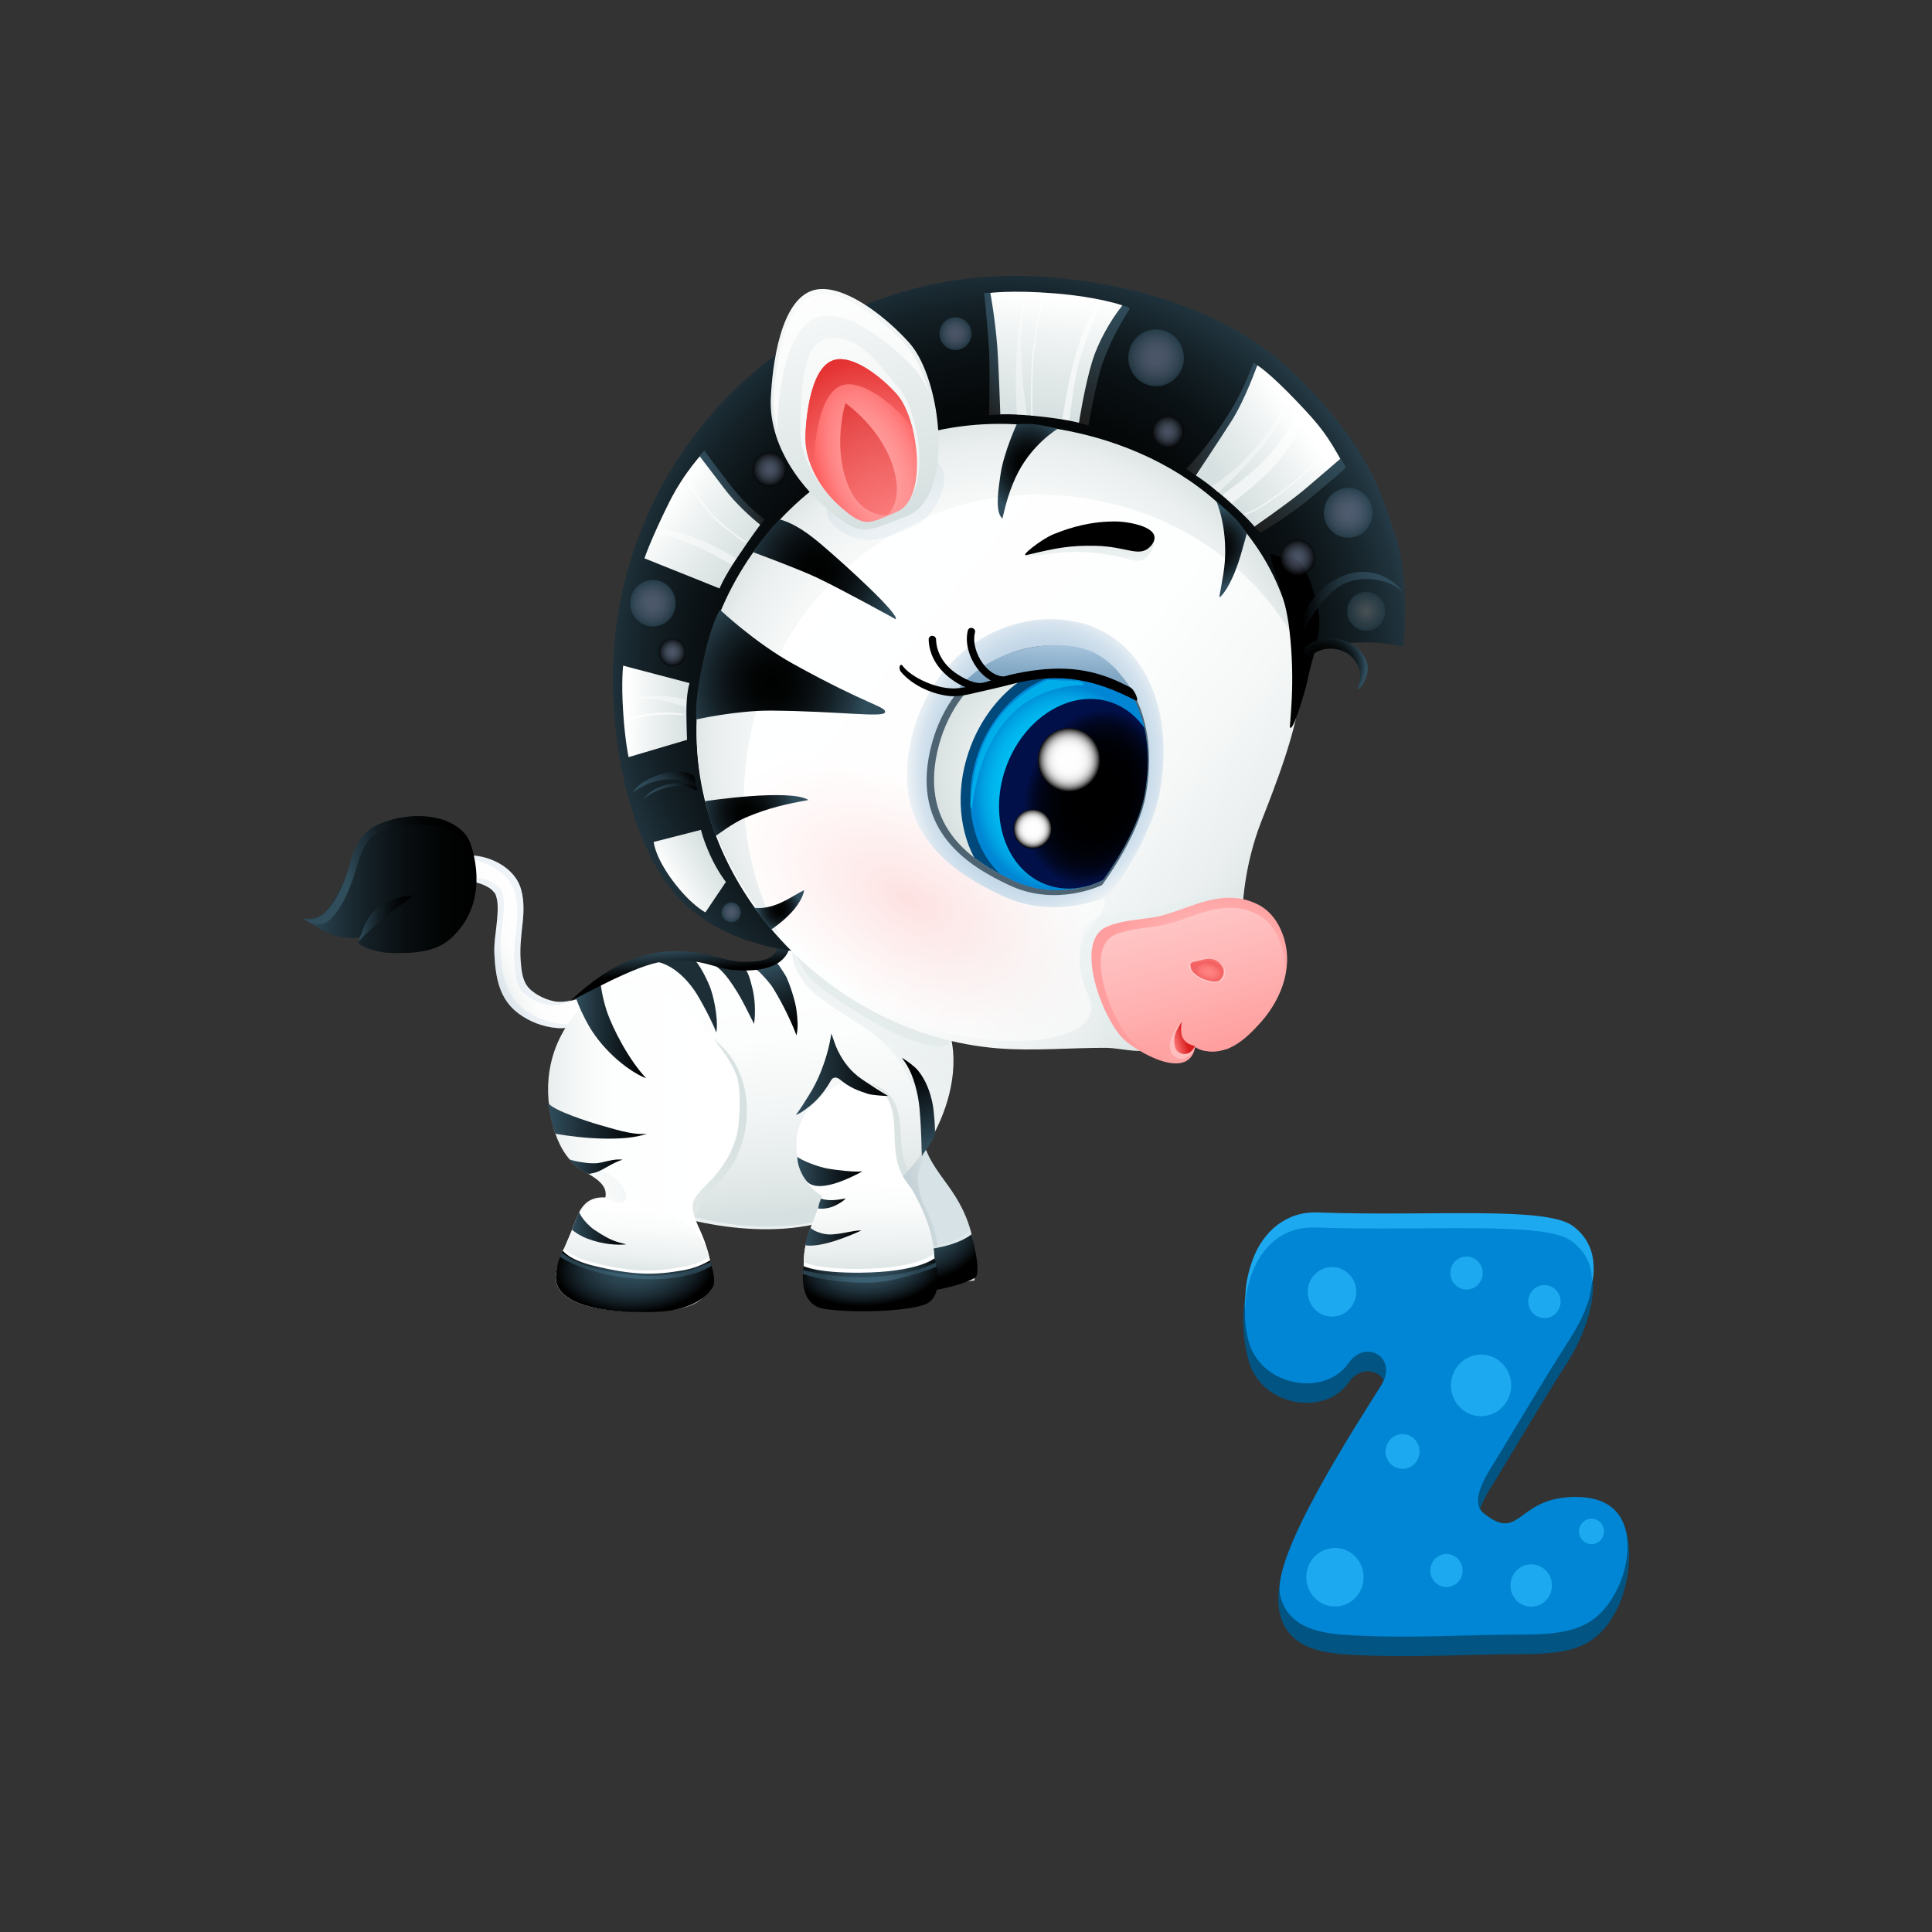 <?xml version="1.0" encoding="utf-8"?>
<!-- Generator: Adobe Illustrator 15.1.0, SVG Export Plug-In . SVG Version: 6.00 Build 0)  -->
<!DOCTYPE svg PUBLIC "-//W3C//DTD SVG 1.1//EN" "http://www.w3.org/Graphics/SVG/1.1/DTD/svg11.dtd">
<svg version="1.1" id="Layer_1" xmlns="http://www.w3.org/2000/svg" xmlns:xlink="http://www.w3.org/1999/xlink" x="0px" y="0px"
	 width="512px" height="512px" viewBox="0 0 512 512" enable-background="new 0 0 512 512" xml:space="preserve">
<rect x="0" y="0" width="512" height="512" fill="#333333" stroke="none"/>
<g>
	<g>
		<path fill="#D6E2E5" d="M230.816,300.768c6.462-10.006,11.736-3.471,14.616,4.008c1.766,4.574,5.337,8.346,7.867,12.473
			c4.395,7.18,5.486,13.518,4.958,22.078c-6.673,0.836-13.624,2.299-20.773,1.463c-8.898-1.039-8.765-10.543-9.771-18.027
			C226.564,314.189,225.818,308.51,230.816,300.768z"/>
		<linearGradient id="SVGID_1_" gradientUnits="userSpaceOnUse" x1="237.35" y1="319.617" x2="247.695" y2="316.927">
			<stop  offset="0" style="stop-color:#4E6472"/>
			<stop  offset="0.264" style="stop-color:#516674"/>
			<stop  offset="0.431" style="stop-color:#596E7B"/>
			<stop  offset="0.571" style="stop-color:#687B87"/>
			<stop  offset="0.696" style="stop-color:#7D8E97"/>
			<stop  offset="0.811" style="stop-color:#98A7AD"/>
			<stop  offset="0.917" style="stop-color:#B8C4C7"/>
			<stop  offset="1" style="stop-color:#D7E0E0"/>
		</linearGradient>
		<path opacity="0.14" fill="url(#SVGID_1_)" d="M223.93,302.051c6.463-10.006,18.321-5.982,21.206,1.498
			c1.127,2.928-2.197,5.852-1.91,8.877c0.259,2.734,0.652,4.959,1.865,7.336c3.498,6.85,4.228,13.105,4.228,21.52
			c-6.67,0.838-11.57,1.629-18.72,0.791c-8.898-1.037-8.767-10.541-9.77-18.025C219.679,315.473,218.933,309.793,223.93,302.051z"/>
		<path fill="#EAEFEF" d="M249.783,291.416c-2.098,8.545-6.955,16.799-12.641,22.164c-15.229,14.365-37.979,14.328-58.525,8.594
			c-14.01-3.908-27.615-14.221-29.525-30.213c-1.677-14.059-0.311-26.447,19.702-36.117c9.293-4.486,17.965,0.447,27.146,2.486
			c8.238,1.828,10.078-7.501,17.565-8.562c13.005-1.842,33.664,13.443,36.711,26.74
			C251.298,281.223,251.021,286.371,249.783,291.416z"/>
		<linearGradient id="SVGID_2_" gradientUnits="userSpaceOnUse" x1="197.557" y1="249.981" x2="204.324" y2="321.716">
			<stop  offset="0" style="stop-color:#FFFFFF"/>
			<stop  offset="0.358" style="stop-color:#FCFDFD"/>
			<stop  offset="0.634" style="stop-color:#F2F5F5"/>
			<stop  offset="0.881" style="stop-color:#E2E8E8"/>
			<stop  offset="1" style="stop-color:#D7E0E0"/>
		</linearGradient>
		<path fill="url(#SVGID_2_)" d="M251.55,289.957c-2.135,8.59-7.074,16.883-12.858,22.273c-15.495,14.439-37.038,15.1-56.646,9.816
			c-14.275-3.848-31.001-15.469-32.942-31.541c-1.708-14.129-0.319-26.58,20.047-36.296c9.452-4.51,18.276,0.447,27.621,2.498
			c8.38,1.837,10.252-7.539,17.871-8.605c13.23-1.852,34.25,13.513,37.353,26.875C253.092,279.713,252.811,284.887,251.55,289.957z"
			/>
		<linearGradient id="SVGID_3_" gradientUnits="userSpaceOnUse" x1="241.376" y1="256.669" x2="221.498" y2="286.088">
			<stop  offset="0" style="stop-color:#D7E0E0"/>
			<stop  offset="0.429" style="stop-color:#D9E2E2"/>
			<stop  offset="0.668" style="stop-color:#E1E8E8"/>
			<stop  offset="0.86" style="stop-color:#EFF3F3"/>
			<stop  offset="1" style="stop-color:#FFFFFF"/>
		</linearGradient>
		<path opacity="0.4" fill="url(#SVGID_3_)" d="M226.1,270.34c-3.171-2.041-6.465-4.037-9.588-6.477
			c-6.117-4.777-11.652-16.564,1.416-18.414c8.093-1.146,13.315,6.084,19.624,10.801c11.672,8.73,18.113,19.654,13.457,34.845
			c-1.051,3.434-3.698,11.115-6.638,13.191c-0.29-3.652,0.075-7.348-0.558-10.908c-0.53-2.986-1.774-5.064-3.007-7.861
			C237.57,278.146,232.043,274.162,226.1,270.34z"/>
		<linearGradient id="SVGID_4_" gradientUnits="userSpaceOnUse" x1="238.037" y1="251.985" x2="227.652" y2="267.355">
			<stop  offset="0" style="stop-color:#FFFFFF"/>
			<stop  offset="0.14" style="stop-color:#EFF3F3"/>
			<stop  offset="0.332" style="stop-color:#E1E8E8"/>
			<stop  offset="0.571" style="stop-color:#D9E2E2"/>
			<stop  offset="1" style="stop-color:#D7E0E0"/>
		</linearGradient>
		<path opacity="0.4" fill="url(#SVGID_4_)" d="M226.752,268.006c-3.173-2.041-6.464-4.035-9.59-6.475
			c-6.115-4.777-11.651-16.564,1.417-18.414c8.095-1.146,13.317,6.082,19.627,10.801c5.619,4.203,11.477,9.675,13.461,16.748
			c1.358,4.83,0.495,7.498-4.5,6.545C240.083,275.861,232.806,271.9,226.752,268.006z"/>
		<path opacity="0.23" fill="#FFFFFF" d="M236.304,331.09c2.396-0.471,1.684,0.246,3.65,0.152c2.677-0.131,7.547-0.988,10.144-1.605
			c5.194-1.232,7.046-3.818,7.046-3.818s0.188,0.465,0.322,1.277c0.012,0.072-0.071,0.191-0.06,0.27
			c0.496,3.096,1.393,9.83,0.002,10.775c-2.922,1.99-13.324,4.551-20.476,3.717c-3.703-0.434-8.505-5.504-4.427-9.121
			C233.48,331.873,234.833,331.377,236.304,331.09z"/>
		
			<radialGradient id="SVGID_5_" cx="-28.021" cy="345.588" r="17.608" gradientTransform="matrix(0.942 -0.203 0.147 0.714 220.458 74.215)" gradientUnits="userSpaceOnUse">
			<stop  offset="0" style="stop-color:#304D5C"/>
			<stop  offset="0.21" style="stop-color:#2E4A58"/>
			<stop  offset="0.418" style="stop-color:#28404C"/>
			<stop  offset="0.626" style="stop-color:#1D2F38"/>
			<stop  offset="0.832" style="stop-color:#0F181D"/>
			<stop  offset="1" style="stop-color:#000000"/>
		</radialGradient>
		<path fill="url(#SVGID_5_)" d="M236.304,331.756c2.396-0.471,1.684,0.246,3.65,0.152c2.677-0.129,7.547-0.986,10.144-1.604
			c5.194-1.234,7.368-3.209,7.368-3.209s2.78,10.244,0.967,11.477c-2.922,1.992-14.349,4.785-21.5,3.951
			c-3.703-0.434-8.505-5.504-4.427-9.121C233.48,332.539,234.833,332.045,236.304,331.756z"/>
		<linearGradient id="SVGID_6_" gradientUnits="userSpaceOnUse" x1="142.512" y1="247.414" x2="126.792" y2="255.072">
			<stop  offset="0" style="stop-color:#FFFFFF"/>
			<stop  offset="0.45" style="stop-color:#FDFDFD"/>
			<stop  offset="0.68" style="stop-color:#F5F7F7"/>
			<stop  offset="0.86" style="stop-color:#E8EDED"/>
			<stop  offset="1" style="stop-color:#D7E0E0"/>
		</linearGradient>
		<path fill="url(#SVGID_6_)" d="M121.741,234.559c-0.374,0.537,0.787-0.654,0.208-0.227c0.185-0.129,0.38-0.246,0.579-0.35
			c-0.538,0.303,0.412-0.131,0.466-0.146c0.229-0.063,0.46-0.113,0.692-0.154c-0.628,0.125,0.534-0.008,0.534-0.008
			c0.693-0.023,1.006,0.016,1.372,0.078c1.24,0.209,2.328,0.609,3.19,1.057c1.225,0.637,1.513,0.889,2.319,1.84
			c0.348,0.414,0.659,1.783,0.731,2.566c0.146,1.551,0.028,3.127-0.109,4.672c-0.261,2.959-0.86,5.918-0.712,8.898
			c0.303,6.097,1.202,11.882,6.304,15.73c2.963,2.236,6.477,3.561,10.128,3.914c3.374,0.328,6.848-0.76,10.078-1.609
			c4.271-1.125,2.458-7.873-1.822-6.746c-2.782,0.73-5.822,1.799-8.727,1.299c-2.731-0.471-6.057-2.268-7.373-4.227
			c-1.209-1.799-1.431-4.141-1.611-6.49c-0.245-3.17,0.075-6.184,0.434-9.332c0.366-3.184,0.555-6.455-0.314-9.576
			c-0.87-3.127-3.137-5.457-5.871-6.98c-5.288-2.95-12.638-3.196-16.41,2.258c-1.078,1.561-0.276,3.887,1.229,4.787
			C118.77,236.84,120.664,236.114,121.741,234.559L121.741,234.559z"/>
		<path opacity="0.2" fill="#B0CAE1" d="M155.006,264.92c-2.366-0.873-5.398,0.906-8.032,0.453
			c-2.731-0.471-6.057-2.268-7.373-4.227c-1.209-1.799-1.431-4.141-1.611-6.49c-0.245-3.17,0.075-6.184,0.434-9.332
			c0.366-3.184,0.555-6.455-0.314-9.576c-0.87-3.127-3.137-5.457-5.871-6.98c-4.413-2.461-10.264-3.036-14.27,0.01
			c3.857-1.868,8.792-1.155,12.64,0.988c2.735,1.525,5,3.852,5.872,6.98c0.868,3.123,0.679,6.395,0.313,9.578
			c-0.358,3.148-0.68,6.162-0.435,9.332c0.18,2.351,0.402,4.693,1.611,6.49c1.315,1.957,4.641,3.756,7.374,4.225
			C148.518,266.92,151.582,264.541,155.006,264.92z"/>
		<path opacity="0.2" fill="#B0CAE1" d="M159.153,269.82c-3.23,0.85-6.706,1.939-10.077,1.611c-3.652-0.354-7.168-1.68-10.129-3.914
			c-5.103-3.85-6.001-9.637-6.305-15.732c-0.146-2.98,0.45-5.939,0.713-8.896c0.136-1.547,0.255-3.121,0.108-4.674
			c-0.071-0.783-0.38-2.152-0.731-2.564c-0.808-0.953-1.092-1.203-2.321-1.842c-0.86-0.447-1.948-0.846-3.188-1.057
			c-0.366-0.064-0.678-0.1-1.363-0.078c-0.009,0-0.934,0.105-0.683,0.039c-0.185,0.035-0.37,0.074-0.554,0.123
			c-0.045,0.016-0.746,0.332-0.61,0.232c-0.095,0.055-0.19,0.113-0.283,0.174c0.109-0.014-0.675,0.773-0.359,0.314
			c-0.056,0.08-0.114,0.158-0.175,0.234c0.116-0.029,0.233-0.057,0.35-0.078c-0.248,0.066,0.678-0.039,0.678-0.039
			c0.69-0.023,1.003,0.016,1.369,0.078c1.24,0.209,2.328,0.609,3.19,1.057c1.225,0.637,1.513,0.889,2.319,1.84
			c0.348,0.414,0.659,1.783,0.731,2.566c0.146,1.551,0.028,3.127-0.109,4.672c-0.261,2.959-0.86,5.918-0.712,8.898
			c0.303,6.097,1.202,11.882,6.304,15.73c2.963,2.236,6.477,3.561,10.128,3.914c3.374,0.328,6.848-0.76,10.078-1.609
			c0.736-0.193,1.286-0.557,1.681-1.016C159.186,269.809,159.169,269.816,159.153,269.82z"/>
		<linearGradient id="SVGID_7_" gradientUnits="userSpaceOnUse" x1="148.169" y1="297.492" x2="197.942" y2="297.492">
			<stop  offset="0" style="stop-color:#FFFFFF"/>
			<stop  offset="0.54" style="stop-color:#E7ECEC"/>
			<stop  offset="1" style="stop-color:#D7E0E0"/>
		</linearGradient>
		<path fill="url(#SVGID_7_)" d="M190.567,313.223c-1.246,1.26-2.979,2.625-3.766,4.271c-0.688,1.441-1.603,3.285-2.317,4.436
			c-2.122,3.416-9.104,1.416-12.328,0.225c-3.148-1.164-7.017-3.164-9.466-5.51c-1.362-1.305-1.701-2.811-2.813-4.148
			c-1.423-1.713-3.475-2.371-5.061-3.896c-3.251-3.139-4.872-6.949-5.887-11.164c-0.91-3.785-0.141-7.934-0.585-11.793
			c-0.565-4.924,0.057-5.307,4.562-7.449c12.735-6.055,27.945-12.09,39.001-0.285C200.716,287.311,199.552,304.164,190.567,313.223z
			"/>
		<linearGradient id="SVGID_8_" gradientUnits="userSpaceOnUse" x1="134.239" y1="304.223" x2="189.228" y2="304.223">
			<stop  offset="0" style="stop-color:#B9C9C9"/>
			<stop  offset="0.034" style="stop-color:#C4D1D1"/>
			<stop  offset="0.118" style="stop-color:#DAE2E2"/>
			<stop  offset="0.219" style="stop-color:#EBEFEF"/>
			<stop  offset="0.343" style="stop-color:#F6F8F8"/>
			<stop  offset="0.517" style="stop-color:#FDFEFE"/>
			<stop  offset="1" style="stop-color:#FFFFFF"/>
		</linearGradient>
		<path fill="url(#SVGID_8_)" d="M152.845,268.26c6.452-7.627,15.592-9.818,24.118-4.377c5.989,3.82,15.57,14.141,18.126,20.893
			c1.29,3.404,0.975,8.846,0.688,12.66c-0.455,6.031-3.645,11.578-7.815,15.787c-4.851,4.891-5.77,5.613-2.474,12.719
			c1.767,3.811,3.926,10.193,2.427,14.811c-1.692,5.207-7.891,6.338-13.043,6.668c-7.334,0.473-28.186,0.541-27.551-9.346
			c0.247-3.832,3.422-9.645,4.727-13.328c1.482-4.197,2.991-7.707,8.38-7.416c0.98-4.563-5.738-6.34-8.217-8.73
			c-3.254-3.139-4.873-6.949-5.889-11.164C143.747,286.746,145.728,276.67,152.845,268.26z"/>
		<linearGradient id="SVGID_9_" gradientUnits="userSpaceOnUse" x1="168.947" y1="319.206" x2="167.717" y2="339.389">
			<stop  offset="0" style="stop-color:#FFFFFF"/>
			<stop  offset="0.306" style="stop-color:#FAFBFB"/>
			<stop  offset="0.645" style="stop-color:#EDF1F1"/>
			<stop  offset="0.998" style="stop-color:#D7E0E0"/>
			<stop  offset="1" style="stop-color:#D7E0E0"/>
		</linearGradient>
		<path fill="url(#SVGID_9_)" d="M159.31,317.664c3.273-0.496,7.171,0.645,11.328,1.76c9.638,2.59,19.886,7.67,17.276,21.328
			c-1.028,5.385-7.891,6.338-13.043,6.668c-7.334,0.473-28.186,0.541-27.551-9.346c0.247-3.832,3.422-9.645,4.727-13.328
			C153.711,320.027,156.234,318.127,159.31,317.664z"/>
		<path fill="#FFFFFF" d="M149.482,330.865c0,0,1.819,2.273,8.168,3.846c10.303,2.553,15.646,2.426,23.626,0.982
			c3.969-0.715,6.645-2.607,6.645-2.607s1.466,5.506,0.508,7.184c-2.536,4.443-8.067,6.316-13.217,6.648
			c-7.335,0.471-28.232,0.563-27.602-9.324C147.87,333.551,149.482,330.865,149.482,330.865z"/>
		
			<radialGradient id="SVGID_10_" cx="-107.74" cy="355.126" r="21.758" gradientTransform="matrix(0.962 -0.041 0.022 0.544 264.052 138.453)" gradientUnits="userSpaceOnUse">
			<stop  offset="0" style="stop-color:#304D5C"/>
			<stop  offset="0.21" style="stop-color:#2E4A58"/>
			<stop  offset="0.418" style="stop-color:#28404C"/>
			<stop  offset="0.626" style="stop-color:#1D2F38"/>
			<stop  offset="0.832" style="stop-color:#0F181D"/>
			<stop  offset="1" style="stop-color:#000000"/>
		</radialGradient>
		<path fill="url(#SVGID_10_)" d="M149.176,331.471c0,0,1.549,2.387,8.347,4.014c10.321,2.471,15.888,2.533,23.867,1.092
			c3.967-0.719,6.746-2.57,6.746-2.57s1.806,5.232,0.845,6.914c-2.535,4.441-8.619,6.332-13.769,6.662
			c-7.335,0.473-28.524,0.379-27.892-9.508C147.58,334.033,149.176,331.471,149.176,331.471z"/>
		<linearGradient id="SVGID_11_" gradientUnits="userSpaceOnUse" x1="212.678" y1="304.807" x2="240.635" y2="304.807">
			<stop  offset="0" style="stop-color:#FFFFFF"/>
			<stop  offset="0.54" style="stop-color:#E7ECEC"/>
			<stop  offset="1" style="stop-color:#D7E0E0"/>
		</linearGradient>
		<path fill="url(#SVGID_11_)" d="M240.198,309.424c-1.213-2.838-1.351-5.859-1.498-8.885c-0.31-6.404-1.387-11.709-8.574-13.592
			c-6.84-1.789-16.371,6.883-17.279,13.398c-0.788,5.66,1.149,12.455,6.617,15.305c0.81,0.422-2.573,5.773-1.035,6.873
			c4.058,2.898,22.57-11.615,22.201-12.404C240.471,309.783,240.345,309.764,240.198,309.424z"/>
		<path fill="#FFFFFF" d="M228.495,286.627c-6.838-1.889-16.371,7.258-17.278,14.129c-0.789,5.969,1.147,13.137,6.618,16.141
			c-1.236,5.439-4.432,9.65-4.811,16.674c-0.258,4.768,1.377,8.713,6.17,9.732c12.425,2.646,27.706-1.824,27.706-1.824
			s4.277-12.721-6.986-28.713C233.559,303.742,242.072,290.375,228.495,286.627z"/>
		<linearGradient id="SVGID_12_" gradientUnits="userSpaceOnUse" x1="229.75" y1="312.204" x2="230.482" y2="339.849">
			<stop  offset="0" style="stop-color:#FFFFFF"/>
			<stop  offset="0.306" style="stop-color:#FAFBFB"/>
			<stop  offset="0.645" style="stop-color:#EDF1F1"/>
			<stop  offset="0.998" style="stop-color:#D7E0E0"/>
			<stop  offset="1" style="stop-color:#D7E0E0"/>
		</linearGradient>
		<path fill="url(#SVGID_12_)" d="M231.002,311.664c-0.913,0.102-1.843,0.277-2.81,0.541c-2.091,0.568-4.096,1.238-6.069,2.15
			c-1.612,0.744-3.388,1.564-4.323,3.184c-0.854,1.482-1.162,3.311-1.793,4.896c-1.445,3.625-2.77,7.176-2.982,11.135
			c-0.258,4.768,1.377,8.713,6.17,9.732c12.423,2.646,27.702-1.824,27.702-1.824c0.232-0.068,0.428-1.803,0.458-1.984
			c0.675-3.896,0.288-7.852-0.516-11.693c-0.65-3.086-1.884-5.83-3.182-8.676c-1.423-3.129-2.753-6.408-6.404-7.102
			C235.054,311.602,233.066,311.439,231.002,311.664z"/>
		<path fill="#FFFFFF" d="M218.729,345.904c10.049,1.359,23.027,0.248,26.378-1.357c5.148-2.469,2.154-12.092,2.154-12.092
			s-4.164,3.699-19.362,3.822c-11.253,0.092-14.693-1.727-14.693-1.727S211.218,344.891,218.729,345.904z"/>
		
			<radialGradient id="SVGID_13_" cx="-43.27" cy="355.688" r="20.035" gradientTransform="matrix(0.959 -0.077 0.037 0.476 258.82 163.856)" gradientUnits="userSpaceOnUse">
			<stop  offset="0" style="stop-color:#304D5C"/>
			<stop  offset="0.21" style="stop-color:#2E4A58"/>
			<stop  offset="0.418" style="stop-color:#28404C"/>
			<stop  offset="0.626" style="stop-color:#1D2F38"/>
			<stop  offset="0.832" style="stop-color:#0F181D"/>
			<stop  offset="1" style="stop-color:#000000"/>
		</radialGradient>
		<path fill="url(#SVGID_13_)" d="M218.629,346.904c10.22,1.357,23.424,0.248,26.833-1.357c5.238-2.469,2.191-12.092,2.191-12.092
			s-4.236,3.697-19.696,3.822c-11.45,0.09-14.949-1.727-14.949-1.727S210.985,345.889,218.629,346.904z"/>
		<g>
			<path fill="#1D2E37" d="M195.42,262.973c1.491,2.404,3.052,5.725,4.417,8.379c0.457-3.072,0.217-7.072-0.501-9.682
				c-0.638-2.326-1.171-5.667-3.947-6.201c-0.69-0.135-1.443-0.148-2.172-0.242c-0.815-0.105-5.009-0.457-3.765,0.568
				C190.821,256.924,192.072,257.572,195.42,262.973z"/>
		</g>
		<g>
			<linearGradient id="SVGID_14_" gradientUnits="userSpaceOnUse" x1="203.266" y1="256.276" x2="210.23" y2="272.858">
				<stop  offset="0" style="stop-color:#304D5C"/>
				<stop  offset="0.328" style="stop-color:#1E3039"/>
				<stop  offset="0.772" style="stop-color:#080D10"/>
				<stop  offset="1" style="stop-color:#000000"/>
			</linearGradient>
			<path fill="url(#SVGID_14_)" d="M208.293,258.711c0.928,1.889,2.477,6.451,2.793,9.057c0.27,2.189,0.495,4.449-0.011,6.596
				c-0.667-1.84-3.084-7.525-6.228-12.553c-0.894-1.43-2.368-2.934-3.232-3.863c-0.294-0.316-1.881-1.714-2.318-1.521
				c1.7-0.537,5.431-2.754,6.827-0.992C206.691,256.151,208.154,258.424,208.293,258.711z"/>
		</g>
		<g>
			
				<linearGradient id="SVGID_15_" gradientUnits="userSpaceOnUse" x1="207.086" y1="284.728" x2="235.428" y2="284.728" gradientTransform="matrix(0.863 0.003 0.003 1 31.488 -0.59)">
				<stop  offset="0" style="stop-color:#304D5C"/>
				<stop  offset="0.328" style="stop-color:#1E3039"/>
				<stop  offset="0.772" style="stop-color:#080D10"/>
				<stop  offset="1" style="stop-color:#000000"/>
			</linearGradient>
			<path fill="url(#SVGID_15_)" d="M217.379,284.391c1.345-3.297,2.373-6.746,2.941-10.504c0.627,1.688,0.99,3.035,1.642,4.385
				c1.571,3.24,3.521,5.688,6.281,7.621c1.496,1.047,6.237,4.088,7.098,4.541c-0.904,0.037-4.365-0.227-5.271-0.531
				c-2.569-0.863-4.599-1.461-7.505-3.84c-0.469-0.383-1.624-1.039-2.41,0.357c-1.211,2.162-2.854,4.33-4.6,5.896
				c-0.61,0.549-3.294,2.803-4.654,3.137c1.146-1.387,2.384-3.512,3.429-5.143C215.509,288.465,216.525,286.477,217.379,284.391z"/>
		</g>
		<linearGradient id="SVGID_16_" gradientUnits="userSpaceOnUse" x1="152.151" y1="313.523" x2="165.927" y2="313.523">
			<stop  offset="0" style="stop-color:#FFFFFF"/>
			<stop  offset="0.54" style="stop-color:#E7ECEC"/>
			<stop  offset="1" style="stop-color:#D7E0E0"/>
		</linearGradient>
		<path opacity="0.21" fill="url(#SVGID_16_)" d="M160.346,315.277c-0.592-1.82-2.178-2.955-3.732-3.869
			c-0.822-0.482-1.672-0.916-2.49-1.412c-0.379-0.229-0.771-0.457-1.12-0.738c-0.204-0.162-0.736-0.984-0.852-1.025
			c1.373,0.484,2.774,0.727,4.175,1.09c3.097,0.809,6.097,1.883,8.122,4.367c0.651,0.797,2.113,3.398,1.171,4.523
			c-0.959,1.145-2.929,0.375-4.054-0.033C159.978,317.602,160.771,316.598,160.346,315.277z"/>
		<g>
			<linearGradient id="SVGID_17_" gradientUnits="userSpaceOnUse" x1="211.293" y1="310.446" x2="228.561" y2="310.446">
				<stop  offset="0" style="stop-color:#304D5C"/>
				<stop  offset="0.328" style="stop-color:#1E3039"/>
				<stop  offset="0.772" style="stop-color:#080D10"/>
				<stop  offset="1" style="stop-color:#000000"/>
			</linearGradient>
			<path fill="url(#SVGID_17_)" d="M211.293,306.566c1.054,0.91,5.343,2.656,8.127,3.137c1.779,0.307,7.004,1.004,9.142,0.711
				c-3.21,1.764-12.022,6.201-14.926,2.447C212.241,311.059,211.324,308.625,211.293,306.566z"/>
		</g>
		<g>
			<linearGradient id="SVGID_18_" gradientUnits="userSpaceOnUse" x1="152.628" y1="273.111" x2="171.243" y2="273.111">
				<stop  offset="0" style="stop-color:#304D5C"/>
				<stop  offset="0.328" style="stop-color:#1E3039"/>
				<stop  offset="0.772" style="stop-color:#080D10"/>
				<stop  offset="1" style="stop-color:#000000"/>
			</linearGradient>
			<path fill="url(#SVGID_18_)" d="M159.322,261.77c-0.069-0.43-0.124-0.859-0.167-1.287c-1.85,1.49-4.257,2.398-6.527,3.854
				c0.566,2.035,2.29,5.518,3.286,7.281c4.223,7.451,11.541,12.768,15.329,14.123c-4.47-4.703-8.843-13.002-10.473-17.887
				C160.126,265.924,159.646,263.818,159.322,261.77z"/>
		</g>
		<g>
			<linearGradient id="SVGID_19_" gradientUnits="userSpaceOnUse" x1="145.43" y1="297.066" x2="171.515" y2="297.066">
				<stop  offset="0" style="stop-color:#304D5C"/>
				<stop  offset="0.328" style="stop-color:#1E3039"/>
				<stop  offset="0.772" style="stop-color:#080D10"/>
				<stop  offset="1" style="stop-color:#000000"/>
			</linearGradient>
			<path fill="url(#SVGID_19_)" d="M145.43,292.375c0.819,1.814,11.297,5.146,13.012,5.617c3.64,0.996,9.308,2.988,13.073,2.434
				c-5.834,2.172-17.191,1.324-24.336,0.02c-0.361-1.162-0.73-2.008-1.047-3.35C145.752,295.49,145.581,294.08,145.43,292.375z"/>
		</g>
		<g>
			<linearGradient id="SVGID_20_" gradientUnits="userSpaceOnUse" x1="150.961" y1="309.183" x2="165.019" y2="309.183">
				<stop  offset="0" style="stop-color:#304D5C"/>
				<stop  offset="0.328" style="stop-color:#1E3039"/>
				<stop  offset="0.772" style="stop-color:#080D10"/>
				<stop  offset="1" style="stop-color:#000000"/>
			</linearGradient>
			<path fill="url(#SVGID_20_)" d="M150.961,307.277c0.017,0.063,0.765,1.047,1.215,1.414c2.04,1.666,3.799,2.387,3.84,2.4
				c0,0,0.518-0.027,1.586-0.307c2.087-0.545,4.462-2.559,7.418-3.477c-0.388-0.021-1.192-0.053-1.563-0.021
				c-1.998,0.168-3.37,0.705-4.935,0.934c-0.725,0.105-2.063,0.076-2.99-0.033c-0.068-0.008-0.136-0.018-0.204-0.025
				c-0.512-0.064-1.02-0.135-1.527-0.215C151.861,307.641,151.005,307.262,150.961,307.277z"/>
		</g>
		<linearGradient id="SVGID_21_" gradientUnits="userSpaceOnUse" x1="80.24" y1="234.48" x2="126.285" y2="234.48">
			<stop  offset="0" style="stop-color:#304D5C"/>
			<stop  offset="0.152" style="stop-color:#233843"/>
			<stop  offset="0.37" style="stop-color:#142026"/>
			<stop  offset="0.587" style="stop-color:#090E11"/>
			<stop  offset="0.799" style="stop-color:#020404"/>
			<stop  offset="1" style="stop-color:#000000"/>
		</linearGradient>
		<path fill="url(#SVGID_21_)" d="M98.88,219.5c-6.854,5.172-8.696,26.331-18.64,23.782c4.47,3.045,9.364,6.35,15.592,4.977
			c0.513-0.113,0.224,0.086-0.16,0.344c-3.074,2.051,5.229,3.836,6.887,3.895c5.429,0.193,12.14,0.264,16.512-3.471
			c7.721-6.592,8.626-16.469,5.618-25.425C121.721,214.776,105.015,214.872,98.88,219.5z"/>
		<path fill="#1D2E37" d="M174.831,253.989c-0.448,0.061-0.893,0.154-1.341,0.234c-0.064,0.014-1.153,0.17-1.082,0.27
			c0.204,0.299,0.935,0.293,1.263,0.346c0.508,0.08,1.017,0.158,1.506,0.32c3.673,1.23,6.595,4.099,8.812,7.248
			c1.522,2.156,5.055,8.896,5.812,11.184c0.565-2.006-0.173-7.873-1.484-11.594c-0.679-1.928-3.097-6.98-4.746-8.041
			c-0.909-0.584-1.785-0.338-2.756-0.418c-1.031-0.086-1.894-0.053-2.959,0.084C176.843,253.75,175.842,253.858,174.831,253.989z"/>
		<linearGradient id="SVGID_22_" gradientUnits="userSpaceOnUse" x1="179.75" y1="251.543" x2="180.237" y2="257.625">
			<stop  offset="0" style="stop-color:#304D5C"/>
			<stop  offset="1" style="stop-color:#000000"/>
		</linearGradient>
		<path fill="url(#SVGID_22_)" d="M206.15,251.219c-1.057,2.906-4.002,3.412-6.716,3.602c-1.873,0.129-3.8,0.102-5.647-0.277
			c-3.058-0.629-6.171-1.703-9.346-2.127c-12.332-1.648-22.339,2.598-33.005,12.527c-1.581,1.475,12.63-7.063,21.445-9.529
			c4.255-1.191,8.62-1.178,12.931-0.311c2.875,0.58,5.689,1.746,8.626,1.97c4.949,0.377,12.642,0.162,14.714-5.527
			C209.778,249.834,206.621,249.93,206.15,251.219L206.15,251.219z"/>
		
			<radialGradient id="SVGID_23_" cx="-5.671" cy="194.506" r="120.781" gradientTransform="matrix(0.962 0 0 0.983 271.962 -13.262)" gradientUnits="userSpaceOnUse">
			<stop  offset="0" style="stop-color:#000000"/>
			<stop  offset="0.42" style="stop-color:#010202"/>
			<stop  offset="0.592" style="stop-color:#050809"/>
			<stop  offset="0.718" style="stop-color:#0B1215"/>
			<stop  offset="0.823" style="stop-color:#142127"/>
			<stop  offset="0.912" style="stop-color:#20333D"/>
			<stop  offset="0.992" style="stop-color:#2E4A59"/>
			<stop  offset="1" style="stop-color:#304D5C"/>
		</radialGradient>
		<path fill="url(#SVGID_23_)" d="M350.001,171.188c-8.324,1.041-14.668,4.802-21.044,10.244c-2.764,2.357-3.632,5.538-5.471,8.652
			c-9.92,16.825-24.16,28.704-40.387,39.375c-9.499,6.246-18.79,10.143-29.12,14.504c-7.045,2.975-13.798,6.617-21.488,7.873
			c-16.742,2.734-43.189,0.145-55.862-17.777c-11.44-16.181-15.246-42.136-13.942-61.485c3.971-58.936,54.976-103.35,113.925-99.203
			c24.189,1.701,49.83,9.13,67.21,26.437c18.334,18.261,22.044,29.69,26.307,43.201c2.26,7.165,2.723,19.084,1.735,28.345
			C364.074,169.535,357.433,170.256,350.001,171.188z"/>
		
			<linearGradient id="SVGID_24_" gradientUnits="userSpaceOnUse" x1="198.038" y1="-499.783" x2="348.027" y2="-393.007" gradientTransform="matrix(0.998 0.069 -0.069 0.998 -26.333 628.543)">
			<stop  offset="0" style="stop-color:#FFFFFF"/>
			<stop  offset="0.483" style="stop-color:#FDFEFE"/>
			<stop  offset="0.657" style="stop-color:#F6F8F8"/>
			<stop  offset="0.781" style="stop-color:#EBEFEF"/>
			<stop  offset="0.881" style="stop-color:#DAE2E2"/>
			<stop  offset="0.966" style="stop-color:#C4D1D1"/>
			<stop  offset="1" style="stop-color:#B9C9C9"/>
		</linearGradient>
		<path fill="url(#SVGID_24_)" d="M344.393,182.889c0.112,8.966-7.052,26.958-10.104,34.73c-4.403,11.21-4.885,21.653-4.887,21.706
			c-0.031,0.678,3.464,2.938,3.701,4.801c0.348,2.705-1.328,6.383-2.496,8.723c-3.204,6.421-7.954,9.064-13.416,13.052
			c-4.34,3.168-7.327,10.221-12.197,12.15c-3.067,1.213-8.511-0.355-11.84-0.365c-9.573-0.031-19.166,0.898-28.731,0.133
			c-44.348-3.551-82.689-43.791-79.658-88.773c3.029-44.982,41.464-78.917,85.842-75.795
			C314.985,116.374,343.932,146.28,344.393,182.889z"/>
		
			<radialGradient id="SVGID_25_" cx="-46.349" cy="-174.265" r="33.032" gradientTransform="matrix(1.408 0.776 -0.438 0.831 229.735 419.067)" gradientUnits="userSpaceOnUse">
			<stop  offset="0" style="stop-color:#FFC4C4"/>
			<stop  offset="0.255" style="stop-color:#FFD7D7"/>
			<stop  offset="0.73" style="stop-color:#FFF4F4"/>
			<stop  offset="1" style="stop-color:#FFFFFF"/>
		</radialGradient>
		<path opacity="0.5" fill="url(#SVGID_25_)" d="M288.507,263.709c6.975,15.008-34.396,16.889-57.999,1.582
			c-26.24-17.017-45.991-41.753-38.044-56.816c7.951-15.062,36.527-8.683,63.879,6.391c14.935,8.229,28.479,13.109,35.29,21.455
			C297.299,243.262,280.02,245.45,288.507,263.709z"/>
		
			<radialGradient id="SVGID_26_" cx="-8.586" cy="-416.352" r="89.937" gradientTransform="matrix(0.96 0.068 -0.066 0.981 246.766 604.843)" gradientUnits="userSpaceOnUse">
			<stop  offset="0" style="stop-color:#FFFFFF"/>
			<stop  offset="0.541" style="stop-color:#FDFEFE"/>
			<stop  offset="0.735" style="stop-color:#F6F8F8"/>
			<stop  offset="0.874" style="stop-color:#EBEFEF"/>
			<stop  offset="0.985" style="stop-color:#DAE2E2"/>
			<stop  offset="1" style="stop-color:#D7E0E0"/>
		</radialGradient>
		<path fill="url(#SVGID_26_)" d="M197.33,206.095c2.988-44.342,40.177-77.843,83.062-74.826
			c27.263,1.917,49.966,16.214,62.263,37.509c-5.65-32.988-36.571-53.753-72.049-56.251c-44.378-3.121-82.813,30.813-85.842,75.795
			c-1.505,22.342,7.197,43.51,21.772,59.598C199.83,235.301,196.328,220.965,197.33,206.095z"/>
		<path opacity="0.22" fill="#E1EFEE" d="M327.286,239.274c2.684,1.438,4.805,3.965,5.953,8.014
			c3.795,13.369-5.457,24.742-16.23,28.58c-11.417,4.07-19.269,3.307-24.798-3.205c-4.586-5.4-10.199-26.326-1.404-29.529
			c4.843-1.764,9.887-1.104,14.222-2.148C312.647,239.147,319.769,235.243,327.286,239.274z"/>
		
			<radialGradient id="SVGID_27_" cx="-29.16" cy="-393.565" r="29.241" gradientTransform="matrix(0.941 0.207 -0.187 0.889 274.24 615.221)" gradientUnits="userSpaceOnUse">
			<stop  offset="0" style="stop-color:#FFC4C4"/>
			<stop  offset="0.522" style="stop-color:#FFB2B2"/>
			<stop  offset="1" style="stop-color:#FF9E9E"/>
		</radialGradient>
		<path fill="url(#SVGID_27_)" d="M332.476,239.274c3.041,1.283,5.582,3.711,7.22,7.746c3.357,8.268,0.332,17.093-5.283,23.48
			c-2.233,2.541-5.78,5.77-8.792,7.324c-0.843,0.436-6.202,1.727-8.871-0.377c-1.803,9.445-15.662,1.092-18.938-2.004
			c-5.488-5.184-13.607-26.058-4.411-29.884c5.065-2.105,10.587-1.76,15.172-3.104C316.633,240.096,323.949,235.67,332.476,239.274z
			"/>
		
			<linearGradient id="SVGID_28_" gradientUnits="userSpaceOnUse" x1="325.212" y1="255.075" x2="334.496" y2="288.034" gradientTransform="matrix(1.048 0.001 0.001 1.043 -28.573 -22.469)">
			<stop  offset="0" style="stop-color:#FFC4C4"/>
			<stop  offset="0.522" style="stop-color:#FFB2B2"/>
			<stop  offset="1" style="stop-color:#FF9E9E"/>
		</linearGradient>
		<path fill="url(#SVGID_28_)" d="M332.249,241.827c2.855,1.203,5.242,3.473,6.785,7.24c3.08,7.531,0.468,15.66-4.642,21.527
			c-2.229,2.559-5.51,6.002-8.743,7.133c-2.257,0.791-3.425,1.266-6.448,0.707c-1.824-0.338-2.704-1.557-3.881-1.232
			c-7.016,1.949-9.387,4.141-15.555-1.652c-5.152-4.846-12.791-24.337-4.168-27.896c4.746-1.959,9.929-1.633,14.23-2.881
			C317.388,242.579,324.248,238.456,332.249,241.827z"/>
		<path opacity="0.1" fill="#79A1BF" d="M242.729,120.689c-3.641-0.005-7.74,1.22-10.285,2.267
			c-3.74,1.536-7.733,4.015-10.599,6.886c-5.513,5.523-2.2,9.713,3.811,12.337c5.794,2.53,11.728-0.695,17.045-3.025
			c4.723-2.066,10.772-12.791,5.481-16.945C246.778,121.11,244.829,120.692,242.729,120.689z"/>
		
			<linearGradient id="SVGID_29_" gradientUnits="userSpaceOnUse" x1="254.294" y1="-508.824" x2="230.05" y2="-577.313" gradientTransform="matrix(1 0.012 -0.012 1 -24.793 642.668)">
			<stop  offset="0" style="stop-color:#D7E0E0"/>
			<stop  offset="0.5" style="stop-color:#E9EEEE"/>
			<stop  offset="1" style="stop-color:#FFFFFF"/>
		</linearGradient>
		<path fill="url(#SVGID_29_)" d="M240.974,90.854c-6.383-7.121-17.125-15.368-24.517-14.142
			c-9.834,1.629-11.81,20.938-12.184,28.656c-0.552,11.462,6.478,22.151,14.503,29.102c9.392,8.136,10.313,6.639,21.572,2.289
			C253.119,131.826,249.676,100.558,240.974,90.854z"/>
		<path opacity="0.71" fill="#FFFFFF" d="M206.048,111.681c0.326-7.535,2.174-26.379,11.896-27.915
			c7.309-1.154,17.979,6.96,24.336,13.952c1.419,1.559,2.719,3.681,3.846,6.157c-1.395-5.059-3.444-9.504-5.873-12.211
			c-6.126-6.831-16.43-14.743-23.523-13.568c-9.437,1.565-11.332,20.091-11.688,27.497c-0.143,2.956,0.246,5.86,1.032,8.654
			C206.023,113.398,206.01,112.543,206.048,111.681z"/>
		<path opacity="0.6" fill="#FFFFFF" d="M237.767,102.213c-4.507-4.98-10.012-14.247-18.946-12.42
			c-6.869,1.404-6.484,17.838-6.71,23.351c-0.333,8.186,4.641,15.701,10.298,20.533c6.62,5.658,7.729,4.485,15.597,1.205
			C246.934,131.162,243.907,109.002,237.767,102.213z"/>
		
			<radialGradient id="SVGID_30_" cx="-77.121" cy="146.286" r="17.807" gradientTransform="matrix(0.759 -0.363 0.607 1.51 201.674 -124.091)" gradientUnits="userSpaceOnUse">
			<stop  offset="0" style="stop-color:#FF9E9E"/>
			<stop  offset="0.303" style="stop-color:#FF9B9B"/>
			<stop  offset="0.53" style="stop-color:#FF9191"/>
			<stop  offset="0.731" style="stop-color:#FF8181"/>
			<stop  offset="0.916" style="stop-color:#FF6B6B"/>
			<stop  offset="1" style="stop-color:#FF5E5E"/>
		</radialGradient>
		<path fill="url(#SVGID_30_)" d="M237.646,104.451c-4.215-4.729-11.299-10.14-16.173-9.166c-6.483,1.295-7.783,14.485-8.024,19.749
			c-0.36,7.816,4.277,14.963,9.571,19.544c6.197,5.362,7.246,4.235,14.668,1.06C246.107,132.034,243.388,110.894,237.646,104.451z"
			/>
		<linearGradient id="SVGID_31_" gradientUnits="userSpaceOnUse" x1="220.071" y1="96.226" x2="229.414" y2="120.917">
			<stop  offset="0" style="stop-color:#D91E1E"/>
			<stop  offset="1" style="stop-color:#F96E6E"/>
		</linearGradient>
		<path opacity="0.7" fill="url(#SVGID_31_)" d="M215.729,121.698c0.242-5.263,1.54-18.452,8.026-19.748
			c4.873-0.975,11.96,4.436,16.173,9.166c0.757,0.852,1.463,1.96,2.099,3.251c-0.946-4.125-2.504-7.808-4.382-9.916
			c-4.215-4.729-11.299-10.14-16.173-9.166c-6.483,1.295-7.783,14.485-8.024,19.749c-0.175,3.815,0.84,7.466,2.541,10.742
			C215.762,124.443,215.666,123.082,215.729,121.698z"/>
		<linearGradient id="SVGID_32_" gradientUnits="userSpaceOnUse" x1="288.884" y1="139.251" x2="288.526" y2="150.178">
			<stop  offset="0" style="stop-color:#D7E0E0"/>
			<stop  offset="0.483" style="stop-color:#D9E2E2"/>
			<stop  offset="0.7" style="stop-color:#E0E7E7"/>
			<stop  offset="0.863" style="stop-color:#EDF1F1"/>
			<stop  offset="1" style="stop-color:#FFFFFF"/>
		</linearGradient>
		<path opacity="0.6" fill="url(#SVGID_32_)" d="M304.476,146.885c-2.684,3.578-4.695,0.67-13.174-0.269
			c-7.286-0.806-11.68-0.178-19.404,1.077c-2.126,0.346,4.268-3.422,7.464-4.29c5.029-1.363,10.25-4.868,16.771-3.965
			C298.731,139.798,309.715,139.903,304.476,146.885z"/>
		<path d="M304.996,144.678c-3.007,3.295-6.129,0.157-14.654-0.033c-7.006-0.157-10.599,0.631-18.238,2.433
			c-2.096,0.494,3.95-4.215,7.019-5.47c4.83-1.975,10.268-3.497,16.851-3.408c2.621,0.036,12.909,1.416,9.195,6.275
			C305.11,144.545,305.058,144.613,304.996,144.678z"/>
		<path fill="#FFC4C4" d="M315.234,257.066c0.58,0.885,1.158,1.34,2.038,1.896c1.098,0.695,2.154,1.146,3.295,1.357
			c0.882,0.162,2.181,0.193,3.068-0.318c0.575-0.334,0.918-0.998,1.072-1.643c0.476-1.998-1.616-3.521-3.148-4.263
			c-1.102-0.533-1.996-0.25-3.208,0.004c-1.782,0.371-2.178,0.309-3.238,1.018C314.688,255.407,314.684,256.227,315.234,257.066z"/>
		<path fill="#F96E6E" d="M315.714,256.454c0.618,1.23,1.425,2.265,2.814,2.632c0.969,0.256,2.021,0.398,3.021,0.459
			c0.539,0.033,1.354,0.119,1.811-0.26c1.588-1.314,1.036-3.093-0.381-4.277c-0.833-0.697-1.772-0.971-2.844-0.908
			c-1.635,0.092-1.149,0.309-3.267,0.648c-0.492,0.078-1.004,0.221-1.211,0.426c-0.253,0.248-0.295,0.553-0.021,1.119
			C315.662,256.348,315.688,256.399,315.714,256.454z"/>
		
			<radialGradient id="SVGID_33_" cx="356.817" cy="-554.518" r="3.734" gradientTransform="matrix(0.935 0.234 -0.14 0.581 -90.916 496.198)" gradientUnits="userSpaceOnUse">
			<stop  offset="0" style="stop-color:#FF8282"/>
			<stop  offset="0.36" style="stop-color:#FE7E7E"/>
			<stop  offset="0.717" style="stop-color:#F97272"/>
			<stop  offset="1" style="stop-color:#F46363"/>
		</radialGradient>
		<path fill="url(#SVGID_33_)" d="M316.723,258.119c1.018,0.795,1.977,1.301,3.021,1.602c0.921,0.264,2.664,0.729,3.463,0.066
			c1.201-0.998,1.359-2.416,0.365-3.636c-0.976-1.197-2.478-1.746-4.267-1.506c-1.47,0.195-1.922,0.35-3.479,0.697
			C315.615,255.389,314.985,256.762,316.723,258.119z"/>
		<g>
			
				<radialGradient id="SVGID_34_" cx="52.568" cy="161.453" r="9.619" gradientTransform="matrix(0.833 0.492 -0.553 0.977 368.076 -38.167)" gradientUnits="userSpaceOnUse">
				<stop  offset="0" style="stop-color:#000000"/>
				<stop  offset="0.201" style="stop-color:#020404"/>
				<stop  offset="0.413" style="stop-color:#090E11"/>
				<stop  offset="0.63" style="stop-color:#142026"/>
				<stop  offset="0.848" style="stop-color:#233843"/>
				<stop  offset="1" style="stop-color:#304D5C"/>
			</radialGradient>
			<path fill="url(#SVGID_34_)" d="M328.751,147.275c-2.536,8.45-5.324,10.978-5.548,11.014c-0.263,0.045,1.094-5.404,1.382-9.42
				c0.687-9.581-2.243-16.025-2.243-16.025s2.122,1.758,4.639,4.179c1.627,1.567,3.445,4.325,3.445,4.325
				S329.338,145.322,328.751,147.275z"/>
		</g>
		<g>
			<path d="M349.55,163.235c0.602,5.279-2.088,11.906-3.206,17.723c-0.295,1.535-3.6,13.035-4.473,11.841
				c-0.262-0.358,1.555-11.377-0.167-25.887c-1.153-9.742-4.411-16.001-5.018-19.505c-0.309-1.781,2.394,1.005,4.656,0.352
				C346.208,146.35,349.224,160.356,349.55,163.235z"/>
		</g>
		<g>
			
				<radialGradient id="SVGID_35_" cx="-69.916" cy="197.527" r="26.288" gradientTransform="matrix(0.962 0 0 0.983 271.962 -13.262)" gradientUnits="userSpaceOnUse">
				<stop  offset="0" style="stop-color:#000000"/>
				<stop  offset="0.201" style="stop-color:#020404"/>
				<stop  offset="0.413" style="stop-color:#090E11"/>
				<stop  offset="0.63" style="stop-color:#142026"/>
				<stop  offset="0.848" style="stop-color:#233843"/>
				<stop  offset="1" style="stop-color:#304D5C"/>
			</radialGradient>
			<path fill="url(#SVGID_35_)" d="M210.165,175.915c-10.164-5.632-19.305-14.279-19.305-14.279s-2.355,2.869-4.888,15.386
				c-2.239,11.051-1.333,13.609-1.333,13.609s10.603-2.377,19.762-2.31c17.96,0.134,29.853,1.958,30.142,0.428
				C234.833,187.215,230.018,186.92,210.165,175.915z"/>
		</g>
		<g>
			
				<radialGradient id="SVGID_36_" cx="-77.283" cy="232.608" r="13.683" gradientTransform="matrix(0.962 0 0 0.983 271.962 -13.262)" gradientUnits="userSpaceOnUse">
				<stop  offset="0" style="stop-color:#000000"/>
				<stop  offset="0.201" style="stop-color:#020404"/>
				<stop  offset="0.413" style="stop-color:#090E11"/>
				<stop  offset="0.63" style="stop-color:#142026"/>
				<stop  offset="0.848" style="stop-color:#233843"/>
				<stop  offset="1" style="stop-color:#304D5C"/>
			</radialGradient>
			<path fill="url(#SVGID_36_)" d="M186.818,212.322c0,0,22.553-3.412,27.418-0.314c-5.785,1.062-10.459,2.032-16.797,4.722
				c-3.126,1.325-7.786,4.82-7.786,4.82s-1.261-3.563-1.651-4.761C187.643,215.688,186.818,212.322,186.818,212.322z"/>
		</g>
		<g>
			
				<radialGradient id="SVGID_37_" cx="-68.087" cy="258.688" r="6.174" gradientTransform="matrix(0.962 0 0 0.983 271.962 -13.262)" gradientUnits="userSpaceOnUse">
				<stop  offset="0" style="stop-color:#000000"/>
				<stop  offset="0.201" style="stop-color:#020404"/>
				<stop  offset="0.413" style="stop-color:#090E11"/>
				<stop  offset="0.63" style="stop-color:#142026"/>
				<stop  offset="0.848" style="stop-color:#233843"/>
				<stop  offset="1" style="stop-color:#304D5C"/>
			</radialGradient>
			<path fill="url(#SVGID_37_)" d="M204.372,246.329c0,0,7.748-4.926,8.739-10.445c-3.498,1.789-6.5,4.186-10.864,4.695
				c-1.635,0.191-2.474-0.078-2.474-0.078L204.372,246.329z"/>
		</g>
		
			<radialGradient id="SVGID_38_" cx="3.86" cy="219.646" r="37.468" gradientTransform="matrix(0.946 0.179 -0.203 1.117 316.495 -43.298)" gradientUnits="userSpaceOnUse">
			<stop  offset="0" style="stop-color:#B0CAE1"/>
			<stop  offset="0.482" style="stop-color:#B2CBE2"/>
			<stop  offset="0.655" style="stop-color:#B9D0E4"/>
			<stop  offset="0.779" style="stop-color:#C4D8E8"/>
			<stop  offset="0.879" style="stop-color:#D5E3EE"/>
			<stop  offset="0.964" style="stop-color:#EBF1F5"/>
			<stop  offset="1" style="stop-color:#F7F9F9"/>
		</radialGradient>
		<path fill="url(#SVGID_38_)" d="M307.309,210.116c-2.378,12.775-13.342,27.23-13.342,27.23s-13.732,6.807-28.129,0.152
			c-12.83-5.932-29.986-16.695-24.452-41.244c5.396-23.947,25.844-34.957,43.408-31.544
			C302.359,168.124,311.613,186.97,307.309,210.116z"/>
		<path fill="#4E6472" d="M303.595,210.956c-2.058,11.066-11.557,23.592-11.557,23.592s-11.897,5.896-24.369,0.131
			c-11.116-5.141-25.979-14.464-21.185-35.731c4.674-20.745,22.389-30.285,37.608-27.328
			C299.308,174.574,307.325,190.904,303.595,210.956z"/>
		
			<radialGradient id="SVGID_39_" cx="-26.887" cy="-458.982" r="31.56" gradientTransform="matrix(0.923 -0.051 0.033 0.981 316.024 653.144)" gradientUnits="userSpaceOnUse">
			<stop  offset="0" style="stop-color:#FFFFFF"/>
			<stop  offset="0.238" style="stop-color:#FBFCFC"/>
			<stop  offset="0.364" style="stop-color:#F6F8F8"/>
			<stop  offset="1" style="stop-color:#D7E0E0"/>
		</radialGradient>
		<path fill="url(#SVGID_39_)" d="M303.313,210.713c-1.975,10.623-11.105,22.641-11.105,22.641s-11.435,5.656-23.426,0.117
			c-10.69-4.936-24.979-13.89-20.377-34.302c4.489-19.91,21.518-29.061,36.147-26.219
			C299.181,175.792,306.894,191.468,303.313,210.713z"/>
		<path fill="#00497A" d="M292.861,176.395c-13.429-4.594-29.135,4.662-35.549,21.205c-4.074,10.509-3.44,21.499,0.857,29.668
			c3.417,2.639,7.197,4.627,10.612,6.204c11.991,5.539,23.426-0.117,23.426-0.117s9.131-12.018,11.105-22.641
			C306.137,195.538,301.934,182.588,292.861,176.395z"/>
		
			<radialGradient id="SVGID_40_" cx="9.036" cy="225.437" r="23.129" gradientTransform="matrix(0.927 0.263 -0.305 1.125 341.098 -47.511)" gradientUnits="userSpaceOnUse">
			<stop  offset="0" style="stop-color:#00C7F7"/>
			<stop  offset="0.49" style="stop-color:#00C5F6"/>
			<stop  offset="0.667" style="stop-color:#00BEF2"/>
			<stop  offset="0.793" style="stop-color:#00B3EC"/>
			<stop  offset="0.895" style="stop-color:#00A2E3"/>
			<stop  offset="0.981" style="stop-color:#008CD7"/>
			<stop  offset="1" style="stop-color:#0086D4"/>
		</radialGradient>
		<path fill="url(#SVGID_40_)" d="M292.881,179.679c-12.392-5.017-27.286,3.425-33.266,18.853
			c-4.878,12.583-2.317,25.927,5.513,33.139c1.242,0.658,2.47,1.254,3.654,1.801c7.809,3.605,15.379,2.467,19.713,1.23
			c1.683-0.795,3.319-1.789,4.876-2.961c2.521-3.625,8.404-12.75,9.942-21.027c1.849-9.94,0.68-18.921-2.894-25.68
			C298.345,182.714,295.818,180.869,292.881,179.679z"/>
		
			<radialGradient id="SVGID_41_" cx="18.564" cy="228.338" r="18.549" fx="20.838" fy="228.17" gradientTransform="matrix(0.913 0.31 -0.395 1.214 363.024 -71.667)" gradientUnits="userSpaceOnUse">
			<stop  offset="0" style="stop-color:#000000"/>
			<stop  offset="0.479" style="stop-color:#000002"/>
			<stop  offset="0.652" style="stop-color:#000209"/>
			<stop  offset="0.775" style="stop-color:#010414"/>
			<stop  offset="0.874" style="stop-color:#010825"/>
			<stop  offset="0.958" style="stop-color:#020D3B"/>
			<stop  offset="1" style="stop-color:#021049"/>
		</radialGradient>
		<path fill="url(#SVGID_41_)" d="M295.337,186.454c-10.602-4.292-23.343,2.931-28.458,16.128
			c-5.119,13.198-0.673,27.375,9.926,31.668c3.517,1.424,7.27,1.574,10.899,0.666c0.246-0.064,0.483-0.129,0.713-0.191
			c1.347-0.391,2.674-0.926,3.961-1.598c1.233-1.67,9.113-12.631,10.936-22.414c1.202-6.457,1.126-12.509-0.052-17.813
			C301.269,190.029,298.594,187.774,295.337,186.454z"/>
		<linearGradient id="SVGID_42_" gradientUnits="userSpaceOnUse" x1="277.347" y1="169.208" x2="276.891" y2="181.057">
			<stop  offset="0" style="stop-color:#B0CAE1"/>
			<stop  offset="0.112" style="stop-color:#A8C4DC"/>
			<stop  offset="0.688" style="stop-color:#86ABC7"/>
			<stop  offset="1" style="stop-color:#79A1BF"/>
		</linearGradient>
		<path fill="url(#SVGID_42_)" d="M296.665,181.561c0.987,0.363,1.96,0.611,2.904,0.625c-0.074-0.001-3.457-4.492-3.766-4.804
			c-2.216-2.232-4.781-4.221-7.78-5.193c-8.424-2.733-18.987-0.677-26.502,3.782c-2.433,1.44-11.851,8.68-4.926,7.463
			c3.356-0.588,6.854-2.664,10.284-3.456c3.711-0.858,7.487-1.439,11.268-1.852c3.58-0.393,7.845-0.151,11.189,0.48
			C291.671,179.047,294.207,180.657,296.665,181.561z"/>
		<path d="M297.889,181.345c-9.358-4.712-17.907-4.974-28.189-2.954c-5.493,1.08-10.133,3.362-15.722,3.987
			c-5.463,0.611-12.64-2.993-14.714-5.854c-0.749-1.039-1.287,0.615-0.466,1.575c2.884,3.366,7.724,5.702,12.488,6.327
			c2.47,0.324,5.199-0.345,7.593-0.912c2.881-0.683,5.782-1.281,8.638-2.048c13.685-3.677,23.121-1.146,33.44,4.163
			c1.122,0.578-0.258-2.874-1.388-3.442L297.889,181.345z"/>
		<path d="M246.107,169.476c0.129,4.315,2.464,7.782,5.755,10.318c2.501,1.927,6.161,3.659,9.369,3.058
			c1.238-0.231,0.714-2.159-0.522-1.927c-2.456,0.458-5.296-1.111-7.261-2.427c-3.022-2.03-5.273-5.253-5.383-9.022
			C248.027,168.189,246.069,168.185,246.107,169.476L246.107,169.476z"/>
		<path d="M267.859,179.024c-5.666,1.837-10.773-6.367-9.484-11.396c0.318-1.249-1.567-1.777-1.888-0.532
			c-1.657,6.461,4.752,16.173,11.893,13.856C269.576,180.565,269.065,178.635,267.859,179.024L267.859,179.024z"/>
		
			<radialGradient id="SVGID_43_" cx="-57.566" cy="167.276" r="23.053" gradientTransform="matrix(0.962 0 0 0.983 271.962 -13.262)" gradientUnits="userSpaceOnUse">
			<stop  offset="0" style="stop-color:#000000"/>
			<stop  offset="0.201" style="stop-color:#020404"/>
			<stop  offset="0.413" style="stop-color:#090E11"/>
			<stop  offset="0.63" style="stop-color:#142026"/>
			<stop  offset="0.848" style="stop-color:#233843"/>
			<stop  offset="1" style="stop-color:#304D5C"/>
		</radialGradient>
		<path fill="url(#SVGID_43_)" d="M199.619,146.348c0,0,12.222,4.518,16.883,6.739c6.838,3.255,20.876,11.016,20.876,11.016
			c0.984-1.304-12.972-14.084-19.607-19.717c-3.273-2.776-6.915-5.542-11.034-6.712c-0.281-0.08-2.636,2.587-4.489,4.965
			C200.724,144.6,199.619,146.348,199.619,146.348z"/>
		
			<radialGradient id="SVGID_44_" cx="-0.093" cy="138.411" r="10.677" gradientTransform="matrix(0.912 0.314 -0.369 1.121 323.062 -32.337)" gradientUnits="userSpaceOnUse">
			<stop  offset="0" style="stop-color:#000000"/>
			<stop  offset="0.201" style="stop-color:#020404"/>
			<stop  offset="0.413" style="stop-color:#090E11"/>
			<stop  offset="0.63" style="stop-color:#142026"/>
			<stop  offset="0.848" style="stop-color:#233843"/>
			<stop  offset="1" style="stop-color:#304D5C"/>
		</radialGradient>
		<path fill="url(#SVGID_44_)" d="M269.102,126.643c3.929-8.714,11.16-12.981,11.16-12.981s-3.62-1-6.178-1.217
			c-2.634-0.224-4.645-0.006-4.645-0.006s-3.464,7.489-4.307,13.399c-0.469,3.296-1.599,9.858,0.52,11.577
			C266.323,134.77,266.945,131.428,269.102,126.643z"/>
		<linearGradient id="SVGID_45_" gradientUnits="userSpaceOnUse" x1="279.826" y1="78.459" x2="276.63" y2="109.964">
			<stop  offset="0" style="stop-color:#FFFFFF"/>
			<stop  offset="0.5" style="stop-color:#E9EEEE"/>
			<stop  offset="1" style="stop-color:#D7E0E0"/>
		</linearGradient>
		<path fill="url(#SVGID_45_)" d="M286.021,112.064c0,0-3.182-0.937-10.93-1.754c-6.856-0.722-10.143-0.498-10.143-0.498
			l-2.926-32.142c0,0,5.916-0.863,17.396,0.069c11.811,0.959,18.037,3.195,18.037,3.195L286.021,112.064z"/>
		<linearGradient id="SVGID_46_" gradientUnits="userSpaceOnUse" x1="176.965" y1="132.599" x2="197.267" y2="147.486">
			<stop  offset="0" style="stop-color:#FFFFFF"/>
			<stop  offset="0.5" style="stop-color:#E9EEEE"/>
			<stop  offset="1" style="stop-color:#D7E0E0"/>
		</linearGradient>
		<path fill="url(#SVGID_46_)" d="M201.475,139.054c0,0-2.117,2.786-6.135,8.758c-3.554,5.283-4.656,8.133-4.656,8.133
			l-19.897-7.979c0,0,1.658-4.99,6.457-14.655c4.137-8.332,9.31-13.582,9.31-13.582L201.475,139.054z"/>
		<linearGradient id="SVGID_47_" gradientUnits="userSpaceOnUse" x1="166.156" y1="188.536" x2="182.939" y2="188.99">
			<stop  offset="0" style="stop-color:#FFFFFF"/>
			<stop  offset="0.5" style="stop-color:#E9EEEE"/>
			<stop  offset="1" style="stop-color:#D7E0E0"/>
		</linearGradient>
		<path fill="url(#SVGID_47_)" d="M182.742,181.029c0,0-0.896,2.497-0.839,8.028c0.051,4.788,0.173,7.002,0.173,7.002l-15.49,4.59
			c0,0-0.912-3.957-1.442-11.946c-0.54-8.215,0-12.297,0-12.297L182.742,181.029z"/>
		<linearGradient id="SVGID_48_" gradientUnits="userSpaceOnUse" x1="177.612" y1="233.888" x2="189.448" y2="227.059">
			<stop  offset="0" style="stop-color:#FFFFFF"/>
			<stop  offset="0.5" style="stop-color:#E9EEEE"/>
			<stop  offset="1" style="stop-color:#D7E0E0"/>
		</linearGradient>
		<path fill="url(#SVGID_48_)" d="M185.759,219.922c0,0,0.592,2.651,2.462,6.761c1.979,4.34,4.146,7.043,4.146,7.043l-5.429,8.061
			c0,0-3.8-1.895-8.563-8.25c-4.897-6.54-5.133-10.409-5.133-10.409L185.759,219.922z"/>
		<linearGradient id="SVGID_49_" gradientUnits="userSpaceOnUse" x1="343.766" y1="110.564" x2="322.493" y2="125.952">
			<stop  offset="0" style="stop-color:#FFFFFF"/>
			<stop  offset="0.5" style="stop-color:#E9EEEE"/>
			<stop  offset="1" style="stop-color:#D7E0E0"/>
		</linearGradient>
		<path fill="url(#SVGID_49_)" d="M332.496,139.607c0,0-2.007-2.566-7.753-7.563c-5.075-4.417-7.845-6.046-7.845-6.046
			l16.289-29.188c0,0,2.952,1.632,10.718,9.796c6.259,6.583,7.895,8.842,12.137,16.484L332.496,139.607z"/>
		
			<radialGradient id="SVGID_50_" cx="9.274" cy="192.747" r="13.672" gradientTransform="matrix(0.848 0 0 0.747 342.393 32.918)" gradientUnits="userSpaceOnUse">
			<stop  offset="0" style="stop-color:#000000"/>
			<stop  offset="0.42" style="stop-color:#010202"/>
			<stop  offset="0.592" style="stop-color:#050809"/>
			<stop  offset="0.718" style="stop-color:#0B1215"/>
			<stop  offset="0.823" style="stop-color:#142127"/>
			<stop  offset="0.912" style="stop-color:#20333D"/>
			<stop  offset="0.992" style="stop-color:#2E4A59"/>
			<stop  offset="1" style="stop-color:#304D5C"/>
		</radialGradient>
		<path fill="url(#SVGID_50_)" d="M347.563,173.678c2.551-2.128,6.155-2.269,8.906-0.861c1.554,0.795,2.475,1.927,3.325,3.514
			c1.281,2.39,0.356,4.82,0.036,5.972c-0.481,1.73,3.972-2.97,2.305-7.113c-0.813-2.021-2.334-3.638-4.125-4.657
			c-3.566-2.032-8.49-1.988-11.752,0.733c-0.558,0.463-0.855,1.189-0.465,1.909C346.116,173.771,347.002,174.143,347.563,173.678
			L347.563,173.678z"/>
		<g>
			<linearGradient id="SVGID_51_" gradientUnits="userSpaceOnUse" x1="216.799" y1="318.943" x2="224.099" y2="318.943">
				<stop  offset="0" style="stop-color:#304D5C"/>
				<stop  offset="0.328" style="stop-color:#1E3039"/>
				<stop  offset="0.772" style="stop-color:#080D10"/>
				<stop  offset="1" style="stop-color:#000000"/>
			</linearGradient>
			<path fill="url(#SVGID_51_)" d="M218.411,320.289c-0.469,0.059-1.612-0.01-1.612-0.01s0.175-0.871,0.232-1.1
				c0.147-0.566,0.333-0.994,0.563-1.531c0.633,0.215,1.497,0.43,2.914,0.406c0.812-0.016,2.848-0.238,3.59-0.48
				c-0.51,0.814-2.616,1.869-3.179,2.105C220.122,320.021,219.274,320.18,218.411,320.289z"/>
		</g>
		<g>
			<linearGradient id="SVGID_52_" gradientUnits="userSpaceOnUse" x1="151.593" y1="325.516" x2="165.952" y2="325.516">
				<stop  offset="0" style="stop-color:#304D5C"/>
				<stop  offset="0.328" style="stop-color:#1E3039"/>
				<stop  offset="0.772" style="stop-color:#080D10"/>
				<stop  offset="1" style="stop-color:#000000"/>
			</linearGradient>
			<path fill="url(#SVGID_52_)" d="M157.524,325.918c4.547,3.045,5.671,3.074,8.428,3.859c-2.269,0.215-6.153,0.068-10.356-1.549
				c-2.404-0.928-4.003-2.313-4.003-2.313s1.379-3.947,1.932-4.738C153.695,322.326,155.9,324.83,157.524,325.918z"/>
		</g>
		<g>
			<linearGradient id="SVGID_53_" gradientUnits="userSpaceOnUse" x1="213.456" y1="327.766" x2="228.242" y2="327.766">
				<stop  offset="0" style="stop-color:#304D5C"/>
				<stop  offset="0.328" style="stop-color:#1E3039"/>
				<stop  offset="0.772" style="stop-color:#080D10"/>
				<stop  offset="1" style="stop-color:#000000"/>
			</linearGradient>
			<path fill="url(#SVGID_53_)" d="M228.242,326.1c-3.658,1.703-10.664,4.514-14.773,3.934c-0.067-0.012,0.141-1.23,0.42-2.229
				c0.272-0.975,0.924-2.385,0.924-2.385s0.627,0.588,1.635,0.98c1.196,0.463,1.925,0.623,2.813,0.711
				c0.945,0.092,1.929-0.018,2.866-0.141c0.965-0.127,1.923-0.318,2.877-0.498c0.865-0.164,1.737-0.322,2.617-0.381
				C227.716,326.086,228.144,326.102,228.242,326.1z"/>
		</g>
		<g>
			<linearGradient id="SVGID_54_" gradientUnits="userSpaceOnUse" x1="247.3" y1="303.58" x2="240.313" y2="283.616">
				<stop  offset="0" style="stop-color:#304D5C"/>
				<stop  offset="0.328" style="stop-color:#1E3039"/>
				<stop  offset="0.772" style="stop-color:#080D10"/>
				<stop  offset="1" style="stop-color:#000000"/>
			</linearGradient>
			<path fill="url(#SVGID_54_)" d="M243.261,283.668c-0.794-0.967-2.725-2.443-4.286-3.371c0.5,0.783,2.233,2.572,3.576,7.361
				c0.549,1.955,0.936,3.963,1.121,5.984c0.553,6.078,0.527,11.172,0.625,12.775c0.481-0.973,3.099-4.338,3.392-5.357
				c0.305-1.051-0.187-6.654-0.494-8.299C246.573,289.479,245.385,286.254,243.261,283.668z"/>
		</g>
		
			<radialGradient id="SVGID_55_" cx="11.789" cy="218.316" r="8.591" gradientTransform="matrix(0.962 0 0 0.983 271.962 -13.262)" gradientUnits="userSpaceOnUse">
			<stop  offset="0" style="stop-color:#FFFFFF"/>
			<stop  offset="0.373" style="stop-color:#FDFDFD"/>
			<stop  offset="0.507" style="stop-color:#F6F6F6"/>
			<stop  offset="0.603" style="stop-color:#EBEBEB"/>
			<stop  offset="0.68" style="stop-color:#DADADA"/>
			<stop  offset="0.746" style="stop-color:#C4C4C4"/>
			<stop  offset="0.805" style="stop-color:#A8A8A8"/>
			<stop  offset="0.858" style="stop-color:#888888"/>
			<stop  offset="0.907" style="stop-color:#626262"/>
			<stop  offset="0.952" style="stop-color:#373737"/>
			<stop  offset="0.993" style="stop-color:#090909"/>
			<stop  offset="1" style="stop-color:#000000"/>
		</radialGradient>
		<ellipse fill="url(#SVGID_55_)" cx="283.307" cy="201.409" rx="8.267" ry="8.447"/>
		
			<radialGradient id="SVGID_56_" cx="1.766" cy="236.931" r="5.25" gradientTransform="matrix(0.962 0 0 0.983 271.962 -13.262)" gradientUnits="userSpaceOnUse">
			<stop  offset="0" style="stop-color:#FFFFFF"/>
			<stop  offset="0.373" style="stop-color:#FDFDFD"/>
			<stop  offset="0.507" style="stop-color:#F6F6F6"/>
			<stop  offset="0.603" style="stop-color:#EBEBEB"/>
			<stop  offset="0.68" style="stop-color:#DADADA"/>
			<stop  offset="0.746" style="stop-color:#C4C4C4"/>
			<stop  offset="0.805" style="stop-color:#A8A8A8"/>
			<stop  offset="0.858" style="stop-color:#888888"/>
			<stop  offset="0.907" style="stop-color:#626262"/>
			<stop  offset="0.952" style="stop-color:#373737"/>
			<stop  offset="0.993" style="stop-color:#090909"/>
			<stop  offset="1" style="stop-color:#000000"/>
		</radialGradient>
		<ellipse fill="url(#SVGID_56_)" cx="273.661" cy="219.712" rx="5.052" ry="5.163"/>
		<path opacity="0.8" fill="#FFC4C4" d="M312.314,275.27c0.207,1.105,1.018,2.031,2.015,2.525c0.247,0.119,2.153-0.414,2.153-0.414
			s-0.761,3.121-3.539,3.26c-0.8,0.041-2.13-0.877-2.498-1.602c-0.595-1.166-0.508-2.627-0.105-3.824
			c0.314-0.93,1.692-3.592,2.679-4.27C312.887,271.955,312.119,274.232,312.314,275.27z"/>
		<linearGradient id="SVGID_57_" gradientUnits="userSpaceOnUse" x1="314.06" y1="274.957" x2="311.221" y2="275.824">
			<stop  offset="0" style="stop-color:#D91E1E"/>
			<stop  offset="1" style="stop-color:#F96E6E"/>
		</linearGradient>
		<path fill="url(#SVGID_57_)" d="M313.129,274.15c0.214,1.098,1.003,2.023,1.966,2.523c0.24,0.123,1.566,0.551,1.566,0.551
			s-0.869,2.273-3.009,2.086c-0.768-0.066-1.618-0.523-1.983-1.244c-0.584-1.164-0.599-2.863-0.227-4.043
			c0.292-0.916,1.09-2.264,1.69-3.221C313.021,271.799,312.929,273.121,313.129,274.15z"/>
		
			<radialGradient id="SVGID_58_" cx="-102.804" cy="176.064" r="6.267" gradientTransform="matrix(0.962 0 0 0.983 271.962 -13.262)" gradientUnits="userSpaceOnUse">
			<stop  offset="0" style="stop-color:#737E99"/>
			<stop  offset="0.238" style="stop-color:#6F7B95"/>
			<stop  offset="0.487" style="stop-color:#62728A"/>
			<stop  offset="0.743" style="stop-color:#4D6277"/>
			<stop  offset="1" style="stop-color:#304D5C"/>
		</radialGradient>
		<ellipse opacity="0.6" fill="url(#SVGID_58_)" cx="173.034" cy="159.861" rx="6.031" ry="6.163"/>
		
			<radialGradient id="SVGID_59_" cx="-81.239" cy="259.382" r="2.667" gradientTransform="matrix(0.962 0 0 0.983 271.962 -13.262)" gradientUnits="userSpaceOnUse">
			<stop  offset="0" style="stop-color:#737E99"/>
			<stop  offset="0.238" style="stop-color:#6F7B95"/>
			<stop  offset="0.487" style="stop-color:#62728A"/>
			<stop  offset="0.743" style="stop-color:#4D6277"/>
			<stop  offset="1" style="stop-color:#304D5C"/>
		</radialGradient>
		<ellipse opacity="0.6" fill="url(#SVGID_59_)" cx="193.786" cy="241.788" rx="2.566" ry="2.623"/>
		
			<radialGradient id="SVGID_60_" cx="-97.467" cy="189.294" r="3.771" gradientTransform="matrix(0.962 0 0 0.983 271.962 -13.262)" gradientUnits="userSpaceOnUse">
			<stop  offset="0" style="stop-color:#737E99"/>
			<stop  offset="0.155" style="stop-color:#707B95"/>
			<stop  offset="0.317" style="stop-color:#667088"/>
			<stop  offset="0.483" style="stop-color:#575F73"/>
			<stop  offset="0.652" style="stop-color:#404756"/>
			<stop  offset="0.823" style="stop-color:#242730"/>
			<stop  offset="0.994" style="stop-color:#010202"/>
			<stop  offset="1" style="stop-color:#000000"/>
		</radialGradient>
		<ellipse opacity="0.6" fill="url(#SVGID_60_)" cx="178.17" cy="172.871" rx="3.629" ry="3.709"/>
		
			<radialGradient id="SVGID_61_" cx="-70.709" cy="140.003" r="4.7" gradientTransform="matrix(0.962 0 0 0.983 271.962 -13.262)" gradientUnits="userSpaceOnUse">
			<stop  offset="0" style="stop-color:#737E99"/>
			<stop  offset="0.155" style="stop-color:#707B95"/>
			<stop  offset="0.317" style="stop-color:#667088"/>
			<stop  offset="0.483" style="stop-color:#575F73"/>
			<stop  offset="0.652" style="stop-color:#404756"/>
			<stop  offset="0.823" style="stop-color:#242730"/>
			<stop  offset="0.994" style="stop-color:#010202"/>
			<stop  offset="1" style="stop-color:#000000"/>
		</radialGradient>
		<ellipse opacity="0.6" fill="url(#SVGID_61_)" cx="203.919" cy="124.404" rx="4.522" ry="4.621"/>
		
			<radialGradient id="SVGID_62_" cx="88.682" cy="151.691" r="6.731" gradientTransform="matrix(0.962 0 0 0.983 271.962 -13.262)" gradientUnits="userSpaceOnUse">
			<stop  offset="0" style="stop-color:#737E99"/>
			<stop  offset="0.238" style="stop-color:#6F7B95"/>
			<stop  offset="0.487" style="stop-color:#62728A"/>
			<stop  offset="0.743" style="stop-color:#4D6277"/>
			<stop  offset="1" style="stop-color:#304D5C"/>
		</radialGradient>
		<ellipse opacity="0.6" fill="url(#SVGID_62_)" cx="357.3" cy="135.897" rx="6.478" ry="6.618"/>
		
			<radialGradient id="SVGID_63_" cx="74.753" cy="163.762" r="4.874" gradientTransform="matrix(0.962 0 0 0.983 271.962 -13.262)" gradientUnits="userSpaceOnUse">
			<stop  offset="0" style="stop-color:#737E99"/>
			<stop  offset="0.155" style="stop-color:#707B95"/>
			<stop  offset="0.317" style="stop-color:#667088"/>
			<stop  offset="0.483" style="stop-color:#575F73"/>
			<stop  offset="0.652" style="stop-color:#404756"/>
			<stop  offset="0.823" style="stop-color:#242730"/>
			<stop  offset="0.994" style="stop-color:#010202"/>
			<stop  offset="1" style="stop-color:#000000"/>
		</radialGradient>
		<ellipse opacity="0.6" fill="url(#SVGID_63_)" cx="343.897" cy="147.764" rx="4.689" ry="4.794"/>
		
			<radialGradient id="SVGID_64_" cx="35.76" cy="109.913" r="7.66" gradientTransform="matrix(0.962 0 0 0.983 271.962 -13.262)" gradientUnits="userSpaceOnUse">
			<stop  offset="0" style="stop-color:#737E99"/>
			<stop  offset="0.238" style="stop-color:#6F7B95"/>
			<stop  offset="0.487" style="stop-color:#62728A"/>
			<stop  offset="0.743" style="stop-color:#4D6277"/>
			<stop  offset="1" style="stop-color:#304D5C"/>
		</radialGradient>
		<ellipse opacity="0.6" fill="url(#SVGID_64_)" cx="306.374" cy="94.814" rx="7.371" ry="7.533"/>
		
			<radialGradient id="SVGID_65_" cx="39.011" cy="129.873" r="4.409" gradientTransform="matrix(0.962 0 0 0.983 271.962 -13.262)" gradientUnits="userSpaceOnUse">
			<stop  offset="0" style="stop-color:#737E99"/>
			<stop  offset="0.155" style="stop-color:#707B95"/>
			<stop  offset="0.317" style="stop-color:#667088"/>
			<stop  offset="0.483" style="stop-color:#575F73"/>
			<stop  offset="0.652" style="stop-color:#404756"/>
			<stop  offset="0.823" style="stop-color:#242730"/>
			<stop  offset="0.994" style="stop-color:#010202"/>
			<stop  offset="1" style="stop-color:#000000"/>
		</radialGradient>
		<ellipse opacity="0.6" fill="url(#SVGID_65_)" cx="309.502" cy="114.443" rx="4.243" ry="4.336"/>
		
			<radialGradient id="SVGID_66_" cx="-19.48" cy="103.412" r="4.41" gradientTransform="matrix(0.962 0 0 0.983 271.962 -13.262)" gradientUnits="userSpaceOnUse">
			<stop  offset="0" style="stop-color:#737E99"/>
			<stop  offset="0.238" style="stop-color:#6F7B95"/>
			<stop  offset="0.487" style="stop-color:#62728A"/>
			<stop  offset="0.743" style="stop-color:#4D6277"/>
			<stop  offset="1" style="stop-color:#304D5C"/>
		</radialGradient>
		<ellipse opacity="0.6" fill="url(#SVGID_66_)" cx="253.217" cy="88.424" rx="4.243" ry="4.336"/>
		
			<radialGradient id="SVGID_67_" cx="93.619" cy="178.231" r="5.242" gradientTransform="matrix(0.962 0 0 0.983 271.962 -13.262)" gradientUnits="userSpaceOnUse">
			<stop  offset="0" style="stop-color:#646A6D"/>
			<stop  offset="1" style="stop-color:#273E4A"/>
		</radialGradient>
		<ellipse opacity="0.65" fill="url(#SVGID_67_)" cx="362.052" cy="161.991" rx="5.044" ry="5.155"/>
		<linearGradient id="SVGID_68_" gradientUnits="userSpaceOnUse" x1="345.334" y1="159.444" x2="371.526" y2="159.444">
			<stop  offset="0" style="stop-color:#000000"/>
			<stop  offset="0.021" style="stop-color:#020404"/>
			<stop  offset="0.194" style="stop-color:#131E24"/>
			<stop  offset="0.374" style="stop-color:#20333D"/>
			<stop  offset="0.562" style="stop-color:#29414E"/>
			<stop  offset="0.763" style="stop-color:#2E4A59"/>
			<stop  offset="1" style="stop-color:#304D5C"/>
		</linearGradient>
		<path fill="url(#SVGID_68_)" d="M345.618,167.342c2.215-5.433,7.015-11.255,11.193-12.941c4.484-1.809,10.946-1.072,14.614,2.189
			c0.947,0.841-4.874-7.583-14.732-4.268c-4.847,1.628-8.973,5.605-11.14,10.321C345.023,163.803,345.618,167.342,345.618,167.342z"
			/>
		
			<linearGradient id="SVGID_69_" gradientUnits="userSpaceOnUse" x1="-225.332" y1="300.019" x2="-197.941" y2="300.019" gradientTransform="matrix(-0.406 0.367 0.67 0.742 -110.665 63.706)">
			<stop  offset="0" style="stop-color:#000000"/>
			<stop  offset="0.021" style="stop-color:#020404"/>
			<stop  offset="0.194" style="stop-color:#131E24"/>
			<stop  offset="0.374" style="stop-color:#20333D"/>
			<stop  offset="0.562" style="stop-color:#29414E"/>
			<stop  offset="0.763" style="stop-color:#2E4A59"/>
			<stop  offset="1" style="stop-color:#304D5C"/>
		</linearGradient>
		<path fill="url(#SVGID_69_)" d="M184.347,208.424c-2.998-1.44-6.029-2.761-11.342-1.145c-2.893,0.882-5.355,2.832-5.355,2.832
			s0.914-2.452,6.072-4.434c1.755-0.674,5.773-2.163,9.654-0.406C184.447,205.757,184.347,208.424,184.347,208.424z"/>
		
			<linearGradient id="SVGID_70_" gradientUnits="userSpaceOnUse" x1="-222.606" y1="302.18" x2="-199.792" y2="302.18" gradientTransform="matrix(-0.406 0.367 0.67 0.742 -110.665 63.706)">
			<stop  offset="0" style="stop-color:#000000"/>
			<stop  offset="0.021" style="stop-color:#020404"/>
			<stop  offset="0.194" style="stop-color:#131E24"/>
			<stop  offset="0.374" style="stop-color:#20333D"/>
			<stop  offset="0.562" style="stop-color:#29414E"/>
			<stop  offset="0.763" style="stop-color:#2E4A59"/>
			<stop  offset="1" style="stop-color:#304D5C"/>
		</linearGradient>
		<path fill="url(#SVGID_70_)" d="M184.583,209.565c-2.998-1.443-5.896-1.926-10.531,0.049c-2.792,1.188-3.478,2.222-3.478,2.222
			s0.725-1.729,3.823-3.101c1.722-0.759,5.776-2.161,9.655-0.403C185.122,208.817,184.583,209.565,184.583,209.565z"/>
		<linearGradient id="SVGID_71_" gradientUnits="userSpaceOnUse" x1="314.353" y1="111.041" x2="333.188" y2="111.041">
			<stop  offset="0" style="stop-color:#1F1F1F"/>
			<stop  offset="0.101" style="stop-color:#222628"/>
			<stop  offset="0.458" style="stop-color:#293B45"/>
			<stop  offset="0.77" style="stop-color:#2E4856"/>
			<stop  offset="1" style="stop-color:#304D5C"/>
		</linearGradient>
		<path fill="url(#SVGID_71_)" d="M333.188,96.81l-0.942-0.726c0,0-1.413,3.399-1.9,4.571
			c-5.217,12.534-15.992,23.615-15.992,23.615l2.546,1.729c0,0,5.654-8.479,9.45-14.401
			C329.938,105.987,333.188,96.81,333.188,96.81z"/>
		
			<linearGradient id="SVGID_72_" gradientUnits="userSpaceOnUse" x1="165.186" y1="-7.84" x2="186.099" y2="-7.84" gradientTransform="matrix(0.761 -0.595 0.606 0.775 133.538 204.615)">
			<stop  offset="0" style="stop-color:#1F1F1F"/>
			<stop  offset="0.101" style="stop-color:#222628"/>
			<stop  offset="0.458" style="stop-color:#293B45"/>
			<stop  offset="0.77" style="stop-color:#2E4856"/>
			<stop  offset="1" style="stop-color:#304D5C"/>
		</linearGradient>
		<path fill="url(#SVGID_72_)" d="M262.442,77.601h-1.631c0,0,0.866,8.209,1.285,14.859c0.28,4.44,0.037,17.556,0.037,17.556
			l2.963-0.21c0,0-0.452-13.381-0.793-17.774C263.671,83.986,262.442,77.601,262.442,77.601z"/>
		
			<linearGradient id="SVGID_73_" gradientUnits="userSpaceOnUse" x1="-35.589" y1="-15.714" x2="-16.605" y2="-15.714" gradientTransform="matrix(-0.708 0.14 0.149 0.752 177.901 144.72)">
			<stop  offset="0" style="stop-color:#1F1F1F"/>
			<stop  offset="0.101" style="stop-color:#222628"/>
			<stop  offset="0.458" style="stop-color:#293B45"/>
			<stop  offset="0.77" style="stop-color:#2E4856"/>
			<stop  offset="1" style="stop-color:#304D5C"/>
		</linearGradient>
		<path fill="url(#SVGID_73_)" d="M185.39,120.866l1.254-1.454c0,0,1.881,2.56,6.064,8.073c5.388,7.103,9.974,10.191,9.974,10.191
			l-1.207,1.378c0,0-5.336-4.068-9.54-9.602C188.241,124.593,185.39,120.866,185.39,120.866z"/>
		<linearGradient id="SVGID_74_" gradientUnits="userSpaceOnUse" x1="297.285" y1="80.312" x2="286.814" y2="111.27">
			<stop  offset="0" style="stop-color:#304D5C"/>
			<stop  offset="0.348" style="stop-color:#2B404A"/>
			<stop  offset="1" style="stop-color:#1F1F1F"/>
		</linearGradient>
		<path fill="url(#SVGID_74_)" d="M297.457,80.934c-3.23,4.003-6.458,9.813-7.971,14.709c-2.05,6.627-3.552,16.402-3.552,16.402
			l2.525,0.691c0,0,1.973-11.51,3.757-16.571c2.646-7.5,6.802-13.78,7.085-14.128C299.81,81.407,297.457,80.934,297.457,80.934z"/>
		
			<linearGradient id="SVGID_75_" gradientUnits="userSpaceOnUse" x1="710.593" y1="309.58" x2="701.378" y2="336.823" gradientTransform="matrix(-0.405 -0.759 -0.882 0.471 916.415 514.816)">
			<stop  offset="0" style="stop-color:#304D5C"/>
			<stop  offset="0.348" style="stop-color:#2B404A"/>
			<stop  offset="1" style="stop-color:#1F1F1F"/>
		</linearGradient>
		<path fill="url(#SVGID_75_)" d="M356.704,123.849c-2.354,2.366-5.36,4.637-9.381,8.083c-5.148,4.413-13.271,9.264-13.271,9.264
			l-1.617-1.637c0,0,9.339-6.5,13.332-9.881c5.532-4.683,9.489-8.15,9.489-8.15L356.704,123.849z"/>
		<linearGradient id="SVGID_76_" gradientUnits="userSpaceOnUse" x1="95.01" y1="243.431" x2="109.288" y2="243.431">
			<stop  offset="0" style="stop-color:#304D5C"/>
			<stop  offset="0.152" style="stop-color:#233843"/>
			<stop  offset="0.37" style="stop-color:#142026"/>
			<stop  offset="0.587" style="stop-color:#090E11"/>
			<stop  offset="0.799" style="stop-color:#020404"/>
			<stop  offset="1" style="stop-color:#000000"/>
		</linearGradient>
		<path fill="url(#SVGID_76_)" d="M100.883,244.01c2.761-2.404,3.083-2.566,5.756-4.473c0.947-0.676,3.52-2.301,2.351-2.238
			c-3.078,0.166-7.494,1.867-10.14,4.406c-2.151,2.063-3.84,7.859-3.84,7.859S96.308,248,100.883,244.01z"/>
		<linearGradient id="SVGID_77_" gradientUnits="userSpaceOnUse" x1="91.627" y1="231.728" x2="119.725" y2="225.313">
			<stop  offset="0" style="stop-color:#304D5C"/>
			<stop  offset="0.152" style="stop-color:#233843"/>
			<stop  offset="0.37" style="stop-color:#142026"/>
			<stop  offset="0.587" style="stop-color:#090E11"/>
			<stop  offset="0.799" style="stop-color:#020404"/>
			<stop  offset="1" style="stop-color:#000000"/>
		</linearGradient>
		<path fill="url(#SVGID_77_)" d="M94.165,230.952c0.798-2.861,1.682-5.842,3.526-8.2c1.248-1.593,3.237-2.492,5.125-3.113
			c4.112-1.353,9.905-1.482,14.119-0.478c7.296,1.738,8.555,9.324,8.512,8.033c-0.087-2.547-1.27-5.184-3.082-6.957
			c-1.79-1.751-4.021-2.828-6.402-3.395c-5.035-1.203-11.15-0.424-15.874,1.737c-1.819,0.833-3.312,2.038-4.484,3.685
			c-1.649,2.322-2.5,5.238-3.272,7.961c-0.783,2.781-2.292,6.309-3.85,8.732c-4.357,6.777-8.024,4.473-8.024,4.473
			s3.322,2.566,5.917,1.076C90.316,242.241,93.313,234.018,94.165,230.952z"/>
		<path opacity="0.6" fill="#FFFFFF" d="M338.342,122.823c3.021-3.724,5.734-7.8,7.72-12.198c0.337-0.743,0.212-1.61-0.528-2.053
			c-0.637-0.382-1.222-0.089-1.559,0.654c-1.88,4.168-4.86,7.934-7.707,11.476c-2.984,3.715-12.25,10.394-12.25,10.394l2.416,2.345
			C326.434,133.441,335.176,126.725,338.342,122.823z"/>
		<path opacity="0.6" fill="#FFFFFF" d="M284.748,95.025c3.054-10.826,6.251-15.194,7.009-14.799
			c0.656,0.341-3.215,6.083-5.927,16.271c-1.255,4.712-2.448,14.921-2.448,14.921l-1.883-0.296
			C281.499,111.123,283.354,99.972,284.748,95.025z"/>
		<path opacity="0.4" fill="#FFFFFF" d="M272.044,77.983c0.29-0.79,0.585-0.028,0.342,0.605
			c-3.924,10.254-0.162,31.441-0.162,31.441l-2.72-0.164C269.504,109.866,268.023,88.938,272.044,77.983z"/>
		<path opacity="0.4" fill="#FFFFFF" d="M341.685,105.063c0.109-0.683-2.228,4.186-2.698,4.985
			c-7.505,12.781-17.899,18.864-17.899,18.864l1.739,1.606C322.826,130.518,340.041,115.548,341.685,105.063z"/>
		<path opacity="0.7" fill="#FFFFFF" d="M273.243,106.049c0,1.355-0.005,2.723,0.059,4.063c0.049-0.003,0.34-0.051,0.349-0.127
			c0.058-0.522-0.052-1.1-0.064-1.635c-0.021-1.104-0.021-2.211-0.018-3.317c0.008-2.465,0.038-4.932,0.131-7.396
			c0.127-3.403,0.615-6.824,1.133-10.185c0.492-3.163,1.044-6.519,2.438-9.42c0.091-0.192-0.189-0.36-0.281-0.167
			c-1.449,3.014-2.003,6.487-2.511,9.771c-0.535,3.434-0.999,6.922-1.12,10.401C273.268,100.704,273.243,103.377,273.243,106.049z"
			/>
		<path opacity="0.4" fill="#FFFFFF" d="M165.156,186.041c-0.169,0.068-0.149,0.575,0.268,0.341
			c5.967-3.322,16.442,1.166,16.442,1.166l-0.051-2.192C181.815,185.356,173.119,182.786,165.156,186.041z"/>
		<path opacity="0.7" fill="#FFFFFF" d="M165.467,191.509c4.022-3.768,15.988-2.603,15.95-2.116
			c-0.027,0.362-11.124-1.208-15.883,2.459C165.4,191.953,165.343,191.623,165.467,191.509z"/>
		<path opacity="0.6" fill="#FFFFFF" d="M181.938,126.019c0.573,2.912,2.122,5.011,3.603,6.983c1.547,2.061,3.173,4.07,5.075,5.685
			c1.456,1.24,2.97,2.406,4.505,3.542c0.188,0.14,2.251,1.933,2.584,1.344c0.142-0.25-0.113-0.289-0.255-0.041
			c0.14-0.245,0.247-0.124,0.102-0.191c-0.067-0.033-0.129-0.068-0.192-0.105c-0.22-0.127-0.432-0.273-0.643-0.417
			c-0.653-0.444-1.286-0.916-1.917-1.39c-1.409-1.059-2.802-2.143-4.143-3.294c-1.853-1.591-3.426-3.597-4.938-5.612
			c-1.422-1.899-2.907-3.948-3.458-6.751C182.226,125.587,181.903,125.832,181.938,126.019L181.938,126.019z"/>
		<path opacity="0.7" fill="#FFFFFF" d="M329.775,136.508c2.954-0.927,5.618-2.791,8.123-4.591c2.524-1.817,5.055-3.718,7.305-5.887
			c1.79-1.723,3.528-3.503,5.247-5.299c0.227-0.238,2.747-2.605,2.332-2.924c-0.166-0.128-0.329,0.161-0.164,0.288
			c-0.164-0.125-0.005-0.249-0.145-0.067c-0.065,0.086-0.136,0.167-0.205,0.25c-0.219,0.255-0.444,0.504-0.671,0.749
			c-0.681,0.744-1.378,1.47-2.077,2.195c-1.586,1.644-3.185,3.272-4.834,4.849c-2.206,2.111-4.709,3.943-7.175,5.718
			c-2.404,1.729-4.987,3.506-7.825,4.399C329.488,136.251,329.573,136.572,329.775,136.508L329.775,136.508z"/>
		
			<radialGradient id="SVGID_78_" cx="-107.507" cy="354.691" r="14.967" gradientTransform="matrix(0.962 0 0 0.983 271.962 -13.262)" gradientUnits="userSpaceOnUse">
			<stop  offset="0" style="stop-color:#3D6275"/>
			<stop  offset="0.326" style="stop-color:#3B5F71"/>
			<stop  offset="0.648" style="stop-color:#355565"/>
			<stop  offset="0.969" style="stop-color:#2A4451"/>
			<stop  offset="1" style="stop-color:#29424F"/>
		</radialGradient>
		<path fill="url(#SVGID_78_)" d="M155.684,336.406c3.149,0.998,6.787,1.801,10.06,2.191c6.413,0.766,13.051,0.635,19.258-1.43
			c1.193-0.396,3.582-1.695,3.582-1.695l-0.299-1c0,0-5.496,2.404-8.21,2.83c-3.38,0.531-8.278,1.834-20.501-0.688
			c-2.84-0.586-5.822-1.717-8.406-3.078c-0.674-0.354-2.265-1.551-2.265-1.551s-0.205,0.408-0.271,0.559
			c-0.05,0.119-0.197,0.523-0.197,0.523S151.348,335.029,155.684,336.406z"/>
		
			<radialGradient id="SVGID_79_" cx="-43.099" cy="356.462" r="13.147" gradientTransform="matrix(0.962 0 0 0.983 271.962 -13.262)" gradientUnits="userSpaceOnUse">
			<stop  offset="0" style="stop-color:#3D6275"/>
			<stop  offset="0.326" style="stop-color:#3B5F71"/>
			<stop  offset="0.648" style="stop-color:#355565"/>
			<stop  offset="0.969" style="stop-color:#2A4451"/>
			<stop  offset="1" style="stop-color:#29424F"/>
		</radialGradient>
		<path fill="url(#SVGID_79_)" d="M230.291,339.922c7.69-0.086,17.896-4.207,17.896-4.207s-0.045-0.328-0.115-0.641
			c-0.076-0.328-0.121-0.506-0.121-0.506s-6.063,3.525-17.994,3.865c-10.004,0.285-17.104-1.879-17.104-1.879
			s-0.042,0.43-0.054,0.566c-0.022,0.295,0,0.475,0,0.475S218.949,340.047,230.291,339.922z"/>
		<path opacity="0.49" fill="#FFFFFF" d="M185.372,142.963c-3.042-1.217-6.294-2.194-9.679-2.677
			c-0.574-0.083-1.173,0.132-1.389,0.649c-0.187,0.448,0.097,0.753,0.669,0.835c3.208,0.458,6.275,1.645,9.165,2.789
			c3.033,1.199,9.812,5.153,9.812,5.153l1.25-1.772C195.2,147.94,188.56,144.238,185.372,142.963z"/>
		<path opacity="0.6" fill="#00C7F7" d="M277.463,180.198c-14.163,6.765-18.938,18.239-20.114,30.742
			c-0.201,2.18-0.394,3.182,0.171,3.34c0.463,0.129,1.254-31.513,29.161-32.711c1.263-0.055-0.003-1.042-1.261-1.094
			L277.463,180.198z"/>
		
			<linearGradient id="SVGID_80_" gradientUnits="userSpaceOnUse" x1="236.259" y1="93.956" x2="244.749" y2="116.213" gradientTransform="matrix(1.317 0.002 0.002 1.322 -87.778 -17.368)">
			<stop  offset="0" style="stop-color:#D91E1E"/>
			<stop  offset="1" style="stop-color:#F96E6E"/>
		</linearGradient>
		<path opacity="0.7" fill="url(#SVGID_80_)" d="M236.421,122.965c3.477,10.102-1.359,13.577-1.359,13.577s-7.313,0.891-10.79-9.211
			c-3.478-10.103-0.222-20.474-0.222-20.474S232.943,112.864,236.421,122.965z"/>
	</g>
	<g>
		<path fill="#025482" d="M393.168,406.178c10.14,8.18,9.749-9.199,26.708-8.563c15.878,0.598,12.494,21.164,8.785,28.555
			c-5.203,10.371-12.012,12.184-25.35,12.184c-14.424,0-28.822,1.09-45.189,0.186c-6.787-0.373-16.479-1.34-18.855-10.547
			c-4.303-16.668,20.391-45.477,26.805-55.781c4.515-7.252-4.195-12.311-8.659-5.842c-6.316,9.146-23.05,6.283-26.454-5.539
			c-3.432-11.914-1.746-32.055,14.449-31.465c29.887,1.092,64.304-5.75,71.512-0.471c9.951,7.287,3.743,23.928-1.398,31.932
			c-6.611,10.287-12.746,20.84-19.121,31.27C394.399,395.365,389.139,402.926,393.168,406.178z"/>
		<path fill="#1DA9EF" d="M399.319,344.199c-0.717,0.043-1.432,0.08-2.146,0.107c-4.992,0.191-9.981-0.092-14.975-0.137
			c-6.365-0.059-12.623,0.566-18.893,1.656c-7.303,1.268-14.571,2.77-21.943,3.57c-2.371,0.258-4.768,0.523-7.154,0.48
			c-1.578-0.027-3.711-0.158-4.146-2.055c-0.356-1.553-0.063-3.424-0.003-5.006c0.116-2.996,0.874-6.131,1.896-8.939
			c2.755-7.578,8.974-12.863,17.149-12.564c29.885,1.09,60.465-1.729,67.67,3.551c3.244,2.375,5.201,5.746,5.497,9.844
			c0.103,1.408,0.122,3.023-0.208,4.4c-0.242,1-0.371,1.873-1.406,2.309c-0.771,0.326-1.641,0.521-2.449,0.734
			c-1.598,0.418-3.288,0.361-4.908,0.705c-1.938,0.41-3.938,0.525-5.906,0.695C404.706,343.781,402.015,344.037,399.319,344.199z"/>
		<path fill="#0086D4" d="M393.168,401.002c10.14,8.18,8.537-4.908,25.494-4.27c15.88,0.596,13.708,16.871,9.999,24.264
			c-5.203,10.369-12.012,12.182-25.35,12.182c-14.424,0-28.822,1.09-45.189,0.186c-6.787-0.373-16.723-1.277-18.855-10.547
			c-2.436-10.578,20.391-45.477,26.805-55.781c4.515-7.25-4.195-12.311-8.659-5.842c-6.316,9.148-23.05,6.283-26.454-5.539
			c-3.432-11.912,1.561-30.951,17.754-30.361c29.888,1.092,60.466-1.729,67.674,3.551c9.949,7.287,4.276,18.805-0.865,26.807
			c-6.611,10.287-12.746,20.842-19.121,31.271C394.399,390.189,389.139,397.752,393.168,401.002z"/>
		<ellipse fill="#1DA9EF" cx="352.996" cy="342.344" rx="6.428" ry="6.568"/>
		<ellipse fill="#1DA9EF" cx="388.642" cy="337.367" rx="4.285" ry="4.379"/>
		<ellipse fill="#1DA9EF" cx="409.29" cy="344.932" rx="4.285" ry="4.379"/>
		<ellipse fill="#1DA9EF" cx="392.495" cy="367.145" rx="7.986" ry="8.16"/>
		<ellipse fill="#1DA9EF" cx="371.692" cy="384.662" rx="4.504" ry="4.604"/>
		<ellipse fill="#1DA9EF" cx="405.783" cy="420.172" rx="5.495" ry="5.613"/>
		<ellipse fill="#1DA9EF" cx="383.329" cy="416.199" rx="4.287" ry="4.381"/>
		<ellipse fill="#1DA9EF" cx="421.757" cy="405.84" rx="3.307" ry="3.379"/>
		<path fill="#1DA9EF" d="M361.313,417.012c0.523,4.256-2.427,8.137-6.592,8.672c-4.162,0.535-7.96-2.48-8.484-6.732
			c-0.524-4.254,2.426-8.137,6.589-8.672S360.788,412.76,361.313,417.012z"/>
	</g>
</g>
</svg>
